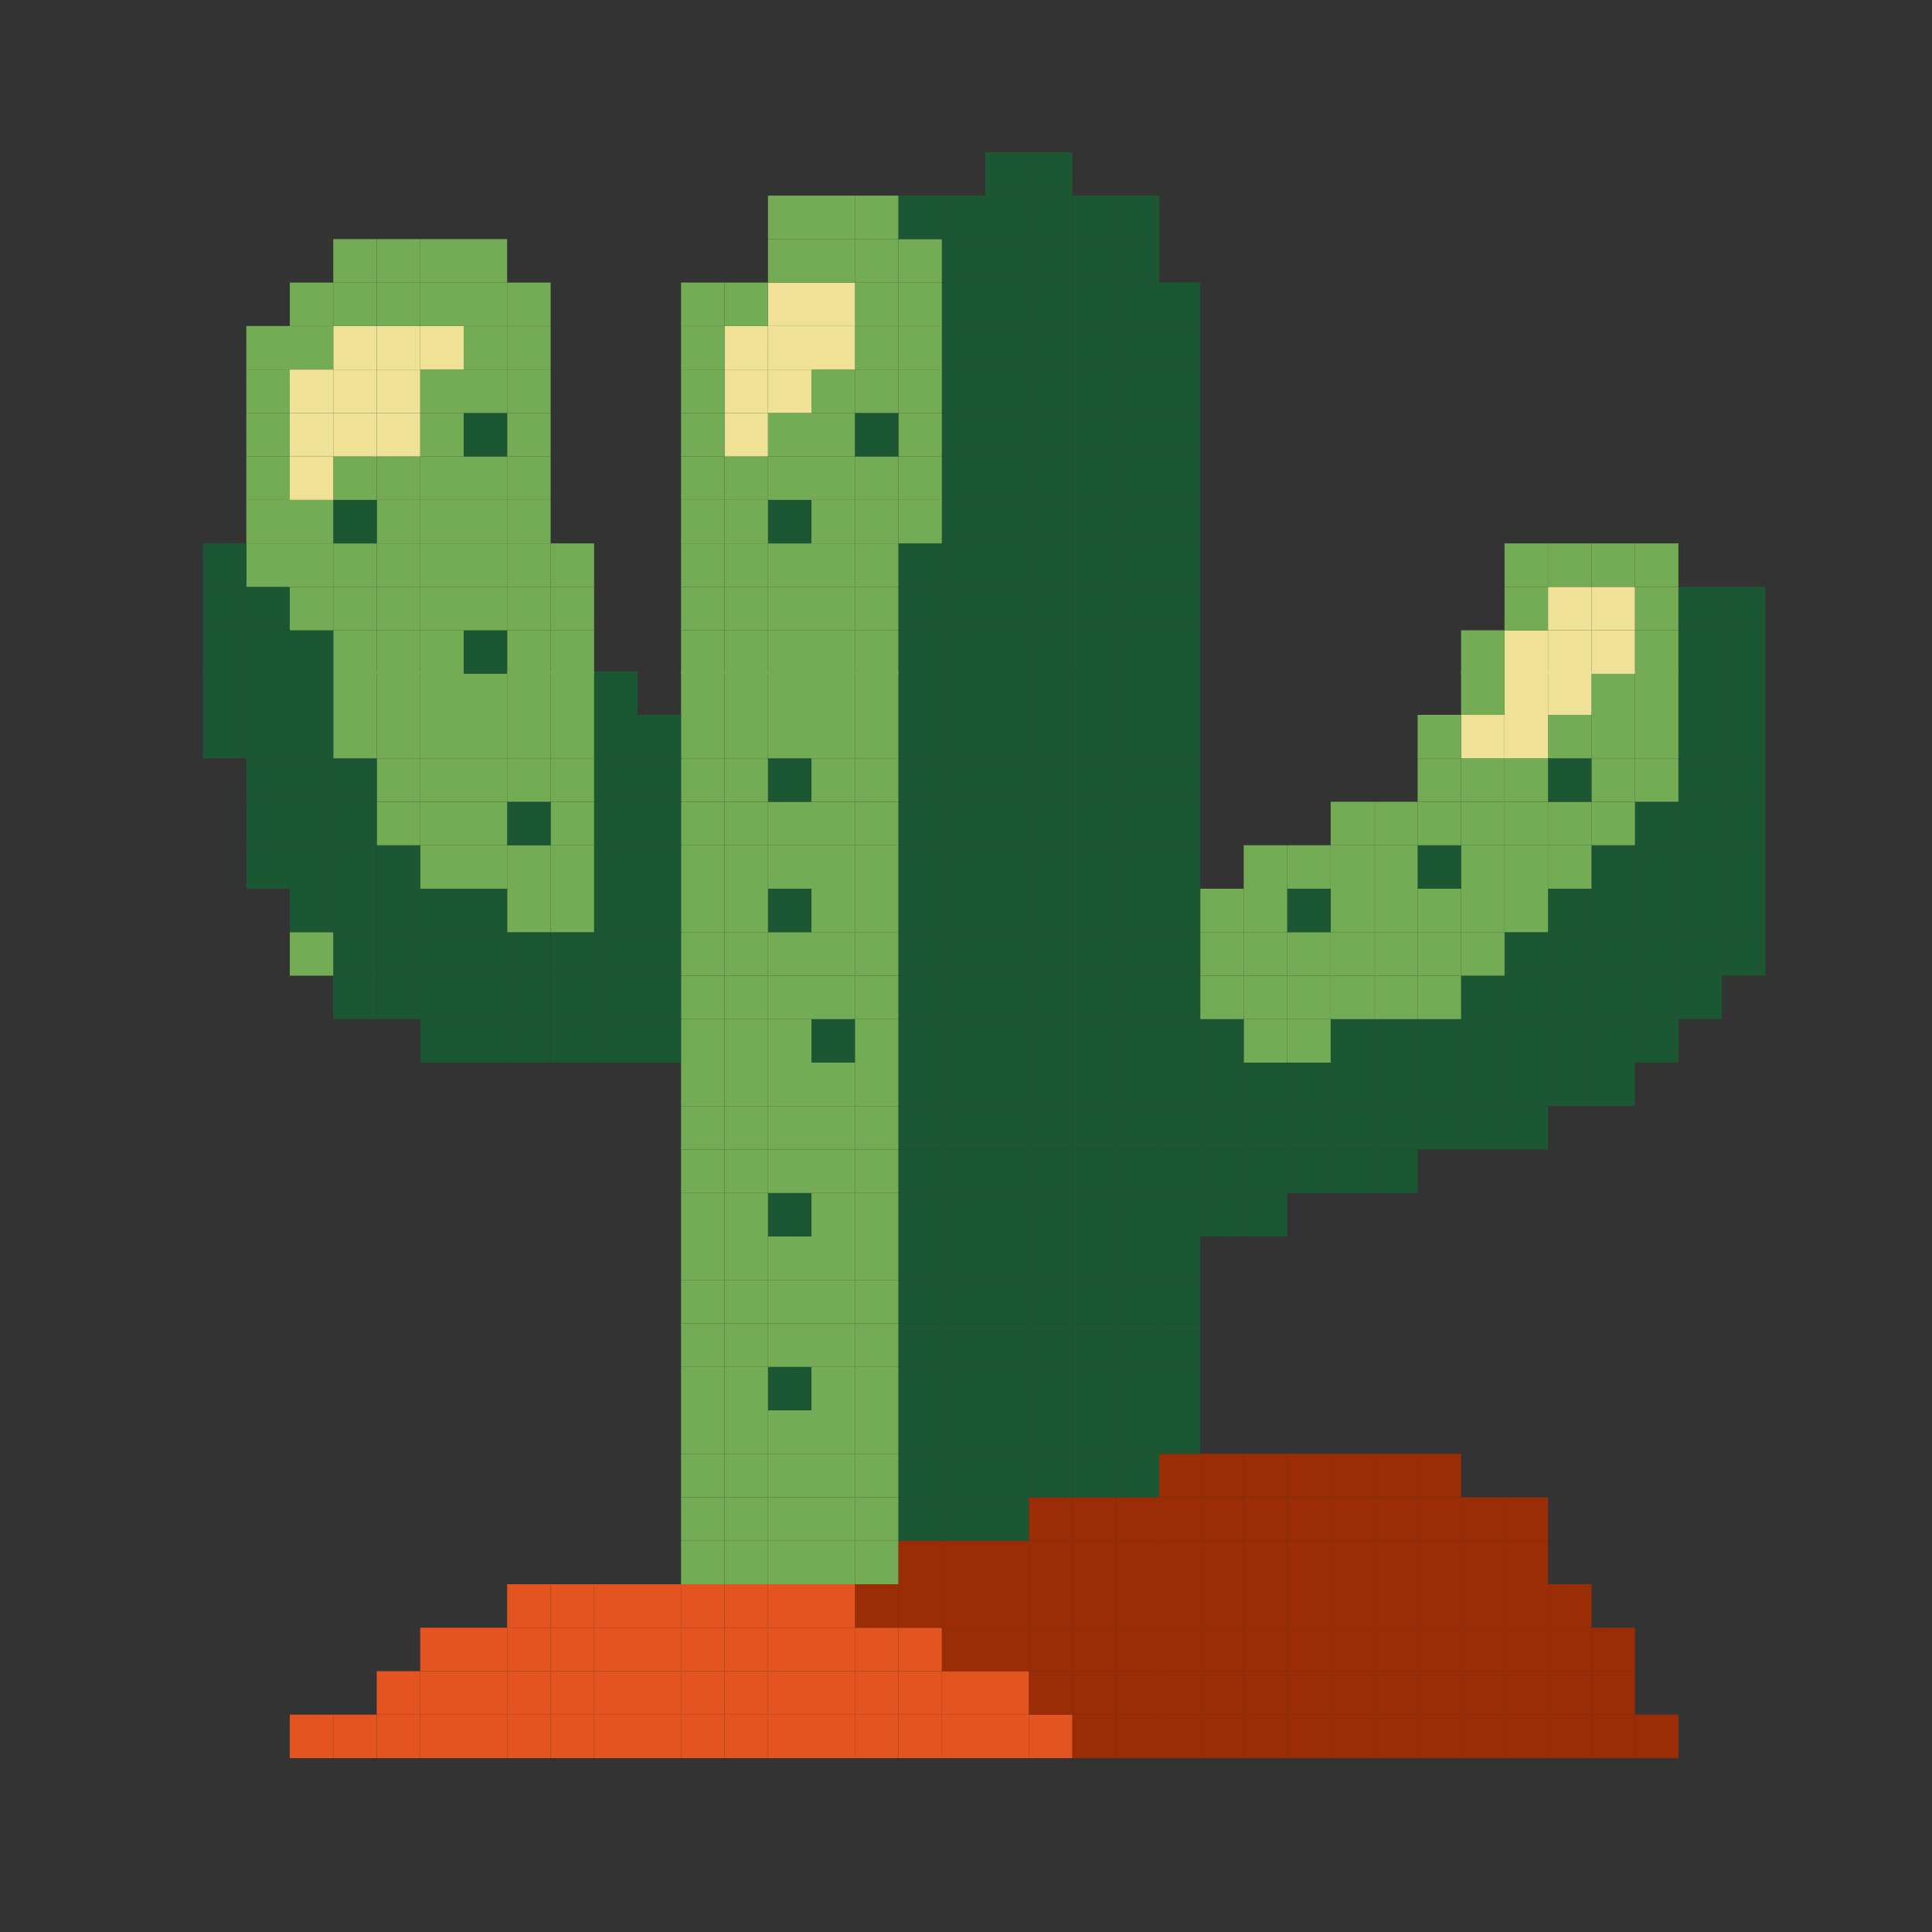 <?xml version="1.0" encoding="utf-8"?>
<!-- Generator: Adobe Illustrator 26.5.0, SVG Export Plug-In . SVG Version: 6.00 Build 0)  -->
<svg version="1.1" id="Layer_1" xmlns="http://www.w3.org/2000/svg" xmlns:xlink="http://www.w3.org/1999/xlink" x="0px" y="0px"
	 viewBox="0 0 80 80" style="enable-background:new 0 0 80 80;" xml:space="preserve">
<rect x="0" y="0" width="80" height="80" fill="#333333" stroke="none"/>
<style type="text/css">
	.st0{fill:#9A2C06;}
	.st1{fill:#E45421;}
	.st2{fill:#C6BCE0;}
	.st3{fill:#FFAA00;}
	.st4{fill:#927DCB;}
	.st5{fill:#FFFFFF;}
	.st6{fill:#1C5733;}
	.st7{fill:#74AC56;}
	.st8{fill:#EFE297;}
</style>
<g>
	<rect x="139.2" y="12.3" class="st0" width="1.8" height="1.8"/>
	<rect x="137.4" y="66.7" class="st0" width="1.8" height="1.8"/>
	<rect x="137.4" y="64.9" class="st0" width="1.8" height="1.8"/>
	<rect x="137.4" y="14.2" class="st0" width="1.8" height="1.8"/>
	<rect x="137.4" y="12.3" class="st0" width="1.8" height="1.8"/>
	<rect x="137.4" y="10.5" class="st1" width="1.8" height="1.8"/>
	<rect x="135.6" y="68.6" class="st0" width="1.8" height="1.8"/>
	<rect x="135.6" y="66.7" class="st0" width="1.8" height="1.8"/>
	<rect x="135.6" y="64.9" class="st0" width="1.8" height="1.8"/>
	<rect x="135.6" y="63.1" class="st1" width="1.8" height="1.8"/>
	<rect x="135.6" y="61.3" class="st1" width="1.8" height="1.8"/>
	<rect x="135.6" y="41.4" class="st0" width="1.8" height="1.8"/>
	<rect x="135.6" y="39.6" class="st0" width="1.8" height="1.8"/>
	<rect x="135.6" y="19.6" class="st1" width="1.8" height="1.8"/>
	<rect x="135.6" y="17.8" class="st1" width="1.8" height="1.8"/>
	<rect x="135.6" y="16" class="st0" width="1.8" height="1.8"/>
	<rect x="135.6" y="14.2" class="st0" width="1.8" height="1.8"/>
	<rect x="135.6" y="12.3" class="st0" width="1.8" height="1.8"/>
	<rect x="135.6" y="10.5" class="st1" width="1.8" height="1.8"/>
	<rect x="133.8" y="70.4" class="st0" width="1.8" height="1.8"/>
	<rect x="133.8" y="68.6" class="st0" width="1.8" height="1.8"/>
	<rect x="133.8" y="66.7" class="st0" width="1.8" height="1.8"/>
	<rect x="133.8" y="64.9" class="st0" width="1.8" height="1.8"/>
	<rect x="133.8" y="63.1" class="st1" width="1.8" height="1.8"/>
	<rect x="133.8" y="61.3" class="st1" width="1.8" height="1.8"/>
	<rect x="133.8" y="59.5" class="st1" width="1.8" height="1.8"/>
	<rect x="133.8" y="57.7" class="st1" width="1.8" height="1.8"/>
	<rect x="133.8" y="55.9" class="st1" width="1.8" height="1.8"/>
	<rect x="133.8" y="54.1" class="st1" width="1.8" height="1.8"/>
	<rect x="133.8" y="52.2" class="st1" width="1.8" height="1.8"/>
	<rect x="133.8" y="50.4" class="st1" width="1.8" height="1.8"/>
	<rect x="133.8" y="48.6" class="st1" width="1.8" height="1.8"/>
	<rect x="133.8" y="46.8" class="st1" width="1.8" height="1.8"/>
	<rect x="133.8" y="45" class="st1" width="1.8" height="1.8"/>
	<rect x="133.8" y="43.2" class="st1" width="1.8" height="1.8"/>
	<rect x="133.8" y="41.4" class="st0" width="1.8" height="1.8"/>
	<rect x="133.8" y="39.6" class="st0" width="1.8" height="1.8"/>
	<rect x="133.8" y="37.7" class="st1" width="1.8" height="1.8"/>
	<rect x="133.8" y="35.9" class="st1" width="1.8" height="1.8"/>
	<rect x="133.8" y="34.1" class="st1" width="1.8" height="1.8"/>
	<rect x="133.8" y="32.3" class="st1" width="1.8" height="1.8"/>
	<rect x="133.8" y="30.5" class="st1" width="1.8" height="1.8"/>
	<rect x="133.8" y="28.7" class="st1" width="1.8" height="1.8"/>
	<rect x="133.8" y="26.9" class="st1" width="1.8" height="1.8"/>
	<rect x="133.8" y="25" class="st1" width="1.8" height="1.8"/>
	<rect x="133.8" y="23.2" class="st1" width="1.8" height="1.8"/>
	<rect x="133.8" y="21.4" class="st1" width="1.8" height="1.8"/>
	<rect x="133.8" y="19.6" class="st1" width="1.8" height="1.8"/>
	<rect x="133.8" y="17.8" class="st1" width="1.8" height="1.8"/>
	<rect x="133.8" y="16" class="st0" width="1.8" height="1.8"/>
	<rect x="133.8" y="14.2" class="st0" width="1.8" height="1.8"/>
	<rect x="133.8" y="12.3" class="st1" width="1.8" height="1.8"/>
	<rect x="133.8" y="10.5" class="st1" width="1.8" height="1.8"/>
	<rect x="133.8" y="8.7" class="st1" width="1.8" height="1.8"/>
	<rect x="132" y="70.4" class="st0" width="1.8" height="1.8"/>
	<rect x="132" y="68.6" class="st1" width="1.8" height="1.8"/>
	<rect x="132" y="66.7" class="st0" width="1.8" height="1.8"/>
	<rect x="132" y="64.9" class="st0" width="1.8" height="1.8"/>
	<rect x="132" y="63.1" class="st1" width="1.8" height="1.8"/>
	<rect x="132" y="61.3" class="st1" width="1.8" height="1.8"/>
	<rect x="132" y="59.5" class="st1" width="1.8" height="1.8"/>
	<rect x="132" y="57.7" class="st1" width="1.8" height="1.8"/>
	<rect x="132" y="55.9" class="st1" width="1.8" height="1.8"/>
	<rect x="132" y="54.1" class="st1" width="1.8" height="1.8"/>
	<rect x="132" y="52.2" class="st1" width="1.8" height="1.8"/>
	<rect x="132" y="50.4" class="st1" width="1.8" height="1.8"/>
	<rect x="132" y="48.6" class="st1" width="1.8" height="1.8"/>
	<rect x="132" y="46.8" class="st1" width="1.8" height="1.8"/>
	<rect x="132" y="45" class="st1" width="1.8" height="1.8"/>
	<rect x="132" y="43.2" class="st1" width="1.8" height="1.8"/>
	<rect x="132" y="41.4" class="st0" width="1.8" height="1.8"/>
	<rect x="132" y="39.6" class="st0" width="1.8" height="1.8"/>
	<rect x="132" y="37.7" class="st1" width="1.8" height="1.8"/>
	<rect x="132" y="35.9" class="st1" width="1.8" height="1.8"/>
	<rect x="132" y="34.1" class="st1" width="1.8" height="1.8"/>
	<rect x="132" y="32.3" class="st1" width="1.8" height="1.8"/>
	<rect x="132" y="30.5" class="st1" width="1.8" height="1.8"/>
	<rect x="132" y="28.7" class="st1" width="1.8" height="1.8"/>
	<rect x="132" y="26.9" class="st1" width="1.8" height="1.8"/>
	<rect x="132" y="25" class="st1" width="1.8" height="1.8"/>
	<rect x="132" y="23.2" class="st1" width="1.8" height="1.8"/>
	<rect x="132" y="21.4" class="st1" width="1.8" height="1.8"/>
	<rect x="132" y="19.6" class="st1" width="1.8" height="1.8"/>
	<rect x="132" y="17.8" class="st1" width="1.8" height="1.8"/>
	<rect x="132" y="16" class="st0" width="1.8" height="1.8"/>
	<rect x="132" y="14.2" class="st0" width="1.8" height="1.8"/>
	<rect x="132" y="12.3" class="st1" width="1.8" height="1.8"/>
	<rect x="132" y="10.5" class="st1" width="1.8" height="1.8"/>
	<rect x="132" y="8.7" class="st1" width="1.8" height="1.8"/>
	<rect x="130.2" y="70.4" class="st0" width="1.8" height="1.8"/>
	<rect x="130.2" y="68.6" class="st1" width="1.8" height="1.8"/>
	<rect x="130.2" y="66.7" class="st0" width="1.8" height="1.8"/>
	<rect x="130.2" y="64.9" class="st0" width="1.8" height="1.8"/>
	<rect x="130.2" y="59.5" class="st2" width="1.8" height="1.8"/>
	<rect x="130.2" y="57.7" class="st2" width="1.8" height="1.8"/>
	<rect x="130.2" y="55.9" class="st2" width="1.8" height="1.8"/>
	<rect x="130.2" y="54.1" class="st2" width="1.8" height="1.8"/>
	<rect x="130.2" y="52.2" class="st2" width="1.8" height="1.8"/>
	<rect x="130.2" y="50.4" class="st2" width="1.8" height="1.8"/>
	<rect x="130.2" y="48.6" class="st2" width="1.8" height="1.8"/>
	<rect x="130.2" y="28.7" class="st2" width="1.8" height="1.8"/>
	<rect x="130.2" y="26.9" class="st2" width="1.8" height="1.8"/>
	<rect x="130.2" y="25" class="st2" width="1.8" height="1.8"/>
	<rect x="130.2" y="23.2" class="st2" width="1.8" height="1.8"/>
	<rect x="130.2" y="21.4" class="st2" width="1.8" height="1.8"/>
	<rect x="130.2" y="19.6" class="st2" width="1.8" height="1.8"/>
	<rect x="130.2" y="17.8" class="st0" width="1.8" height="1.8"/>
	<rect x="130.2" y="16" class="st0" width="1.8" height="1.8"/>
	<rect x="130.2" y="14.2" class="st1" width="1.8" height="1.8"/>
	<rect x="130.2" y="12.3" class="st1" width="1.8" height="1.8"/>
	<rect x="130.2" y="10.5" class="st1" width="1.8" height="1.8"/>
	<rect x="130.2" y="8.7" class="st1" width="1.8" height="1.8"/>
	<rect x="130.2" y="6.9" class="st1" width="1.8" height="1.8"/>
	<rect x="128.4" y="72.2" class="st0" width="1.8" height="1.8"/>
	<rect x="128.4" y="70.4" class="st1" width="1.8" height="1.8"/>
	<rect x="128.4" y="68.6" class="st1" width="1.8" height="1.8"/>
	<rect x="128.4" y="66.7" class="st0" width="1.8" height="1.8"/>
	<rect x="128.4" y="64.9" class="st0" width="1.8" height="1.8"/>
	<rect x="128.4" y="61.3" class="st2" width="1.8" height="1.8"/>
	<rect x="128.4" y="59.5" class="st2" width="1.8" height="1.8"/>
	<rect x="128.4" y="57.7" class="st3" width="1.8" height="1.8"/>
	<rect x="128.4" y="55.9" class="st4" width="1.8" height="1.8"/>
	<rect x="128.4" y="54.1" class="st4" width="1.8" height="1.8"/>
	<rect x="128.4" y="52.2" class="st4" width="1.8" height="1.8"/>
	<rect x="128.4" y="50.4" class="st4" width="1.8" height="1.8"/>
	<rect x="128.4" y="48.6" class="st2" width="1.8" height="1.8"/>
	<rect x="128.4" y="46.8" class="st2" width="1.8" height="1.8"/>
	<rect x="128.4" y="32.3" class="st2" width="1.8" height="1.8"/>
	<rect x="128.4" y="30.5" class="st2" width="1.8" height="1.8"/>
	<rect x="128.4" y="28.7" class="st2" width="1.8" height="1.8"/>
	<rect x="128.4" y="26.9" class="st4" width="1.8" height="1.8"/>
	<rect x="128.4" y="25" class="st4" width="1.8" height="1.8"/>
	<rect x="128.4" y="23.2" class="st4" width="1.8" height="1.8"/>
	<rect x="128.4" y="21.4" class="st4" width="1.8" height="1.8"/>
	<rect x="128.4" y="19.6" class="st4" width="1.8" height="1.8"/>
	<rect x="128.4" y="17.8" class="st0" width="1.8" height="1.8"/>
	<rect x="128.4" y="16" class="st0" width="1.8" height="1.8"/>
	<rect x="128.4" y="14.2" class="st1" width="1.8" height="1.8"/>
	<rect x="128.4" y="12.3" class="st1" width="1.8" height="1.8"/>
	<rect x="128.4" y="10.5" class="st1" width="1.8" height="1.8"/>
	<rect x="128.4" y="8.7" class="st1" width="1.8" height="1.8"/>
	<rect x="128.4" y="6.9" class="st1" width="1.8" height="1.8"/>
	<rect x="126.5" y="72.2" class="st0" width="1.8" height="1.8"/>
	<rect x="126.5" y="70.4" class="st1" width="1.8" height="1.8"/>
	<rect x="126.5" y="68.6" class="st1" width="1.8" height="1.8"/>
	<rect x="126.5" y="66.7" class="st0" width="1.8" height="1.8"/>
	<rect x="126.5" y="64.9" class="st0" width="1.8" height="1.8"/>
	<rect x="126.5" y="63.1" class="st2" width="1.8" height="1.8"/>
	<rect x="126.5" y="61.3" class="st2" width="1.8" height="1.8"/>
	<rect x="126.5" y="59.5" class="st3" width="1.8" height="1.8"/>
	<rect x="126.5" y="57.7" class="st3" width="1.8" height="1.8"/>
	<rect x="126.5" y="55.9" class="st3" width="1.8" height="1.8"/>
	<rect x="126.5" y="54.1" class="st4" width="1.8" height="1.8"/>
	<rect x="126.5" y="52.2" class="st4" width="1.8" height="1.8"/>
	<rect x="126.5" y="50.4" class="st4" width="1.8" height="1.8"/>
	<rect x="126.5" y="48.6" class="st4" width="1.8" height="1.8"/>
	<rect x="126.5" y="46.8" class="st2" width="1.8" height="1.8"/>
	<rect x="126.5" y="45" class="st2" width="1.8" height="1.8"/>
	<rect x="126.5" y="43.2" class="st2" width="1.8" height="1.8"/>
	<rect x="126.5" y="34.1" class="st2" width="1.8" height="1.8"/>
	<rect x="126.5" y="32.3" class="st2" width="1.8" height="1.8"/>
	<rect x="126.5" y="30.5" class="st4" width="1.8" height="1.8"/>
	<rect x="126.5" y="28.7" class="st4" width="1.8" height="1.8"/>
	<rect x="126.5" y="26.9" class="st4" width="1.8" height="1.8"/>
	<rect x="126.5" y="25" class="st4" width="1.8" height="1.8"/>
	<rect x="126.5" y="23.2" class="st4" width="1.8" height="1.8"/>
	<rect x="126.5" y="21.4" class="st4" width="1.8" height="1.8"/>
	<rect x="126.5" y="19.6" class="st4" width="1.8" height="1.8"/>
	<rect x="126.5" y="17.8" class="st0" width="1.8" height="1.8"/>
	<rect x="126.5" y="16" class="st0" width="1.8" height="1.8"/>
	<rect x="126.5" y="14.2" class="st1" width="1.8" height="1.8"/>
	<rect x="126.5" y="12.3" class="st1" width="1.8" height="1.8"/>
	<rect x="126.5" y="10.5" class="st1" width="1.8" height="1.8"/>
	<rect x="126.5" y="8.7" class="st1" width="1.8" height="1.8"/>
	<rect x="126.5" y="6.9" class="st1" width="1.8" height="1.8"/>
	<rect x="124.7" y="72.2" class="st0" width="1.8" height="1.8"/>
	<rect x="124.7" y="70.4" class="st1" width="1.8" height="1.8"/>
	<rect x="124.7" y="68.6" class="st1" width="1.8" height="1.8"/>
	<rect x="124.7" y="66.7" class="st0" width="1.8" height="1.8"/>
	<rect x="124.7" y="64.9" class="st0" width="1.8" height="1.8"/>
	<rect x="124.7" y="63.1" class="st2" width="1.8" height="1.8"/>
	<rect x="124.7" y="61.3" class="st3" width="1.8" height="1.8"/>
	<rect x="124.7" y="59.5" class="st3" width="1.8" height="1.8"/>
	<rect x="124.7" y="57.7" class="st3" width="1.8" height="1.8"/>
	<rect x="124.7" y="55.9" class="st3" width="1.8" height="1.8"/>
	<rect x="124.7" y="54.1" class="st3" width="1.8" height="1.8"/>
	<rect x="124.7" y="52.2" class="st4" width="1.8" height="1.8"/>
	<rect x="124.7" y="50.4" class="st4" width="1.8" height="1.8"/>
	<rect x="124.7" y="48.6" class="st4" width="1.8" height="1.8"/>
	<rect x="124.7" y="46.8" class="st4" width="1.8" height="1.8"/>
	<rect x="124.7" y="45" class="st4" width="1.8" height="1.8"/>
	<rect x="124.7" y="43.2" class="st2" width="1.8" height="1.8"/>
	<rect x="124.7" y="35.9" class="st2" width="1.8" height="1.8"/>
	<rect x="124.7" y="34.1" class="st2" width="1.8" height="1.8"/>
	<rect x="124.7" y="32.3" class="st2" width="1.8" height="1.8"/>
	<rect x="124.7" y="30.5" class="st4" width="1.8" height="1.8"/>
	<rect x="124.7" y="28.7" class="st4" width="1.8" height="1.8"/>
	<rect x="124.7" y="26.9" class="st4" width="1.8" height="1.8"/>
	<rect x="124.7" y="25" class="st4" width="1.8" height="1.8"/>
	<rect x="124.7" y="23.2" class="st4" width="1.8" height="1.8"/>
	<rect x="124.7" y="21.4" class="st4" width="1.8" height="1.8"/>
	<rect x="124.7" y="19.6" class="st4" width="1.8" height="1.8"/>
	<rect x="124.7" y="17.8" class="st0" width="1.8" height="1.8"/>
	<rect x="124.7" y="16" class="st0" width="1.8" height="1.8"/>
	<rect x="124.7" y="14.2" class="st1" width="1.8" height="1.8"/>
	<rect x="124.7" y="12.3" class="st1" width="1.8" height="1.8"/>
	<rect x="124.7" y="10.5" class="st1" width="1.8" height="1.8"/>
	<rect x="124.7" y="8.7" class="st1" width="1.8" height="1.8"/>
	<rect x="124.7" y="6.9" class="st1" width="1.8" height="1.8"/>
	<rect x="122.9" y="72.2" class="st0" width="1.8" height="1.8"/>
	<rect x="122.9" y="70.4" class="st1" width="1.8" height="1.8"/>
	<rect x="122.9" y="68.6" class="st1" width="1.8" height="1.8"/>
	<rect x="122.9" y="66.7" class="st0" width="1.8" height="1.8"/>
	<rect x="122.9" y="64.9" class="st0" width="1.8" height="1.8"/>
	<rect x="122.9" y="63.1" class="st2" width="1.8" height="1.8"/>
	<rect x="122.9" y="61.3" class="st3" width="1.8" height="1.8"/>
	<rect x="122.9" y="59.5" class="st3" width="1.8" height="1.8"/>
	<rect x="122.9" y="57.7" class="st3" width="1.8" height="1.8"/>
	<rect x="122.9" y="55.9" class="st3" width="1.8" height="1.8"/>
	<rect x="122.9" y="54.1" class="st3" width="1.8" height="1.8"/>
	<rect x="122.9" y="52.2" class="st3" width="1.8" height="1.8"/>
	<rect x="122.9" y="50.4" class="st4" width="1.8" height="1.8"/>
	<rect x="122.9" y="48.6" class="st4" width="1.8" height="1.8"/>
	<rect x="122.9" y="46.8" class="st4" width="1.8" height="1.8"/>
	<rect x="122.9" y="45" class="st4" width="1.8" height="1.8"/>
	<rect x="122.9" y="43.2" class="st2" width="1.8" height="1.8"/>
	<rect x="122.9" y="41.4" class="st2" width="1.8" height="1.8"/>
	<rect x="122.9" y="37.7" class="st2" width="1.8" height="1.8"/>
	<rect x="122.9" y="35.9" class="st2" width="1.8" height="1.8"/>
	<rect x="122.9" y="34.1" class="st2" width="1.8" height="1.8"/>
	<rect x="122.9" y="32.3" class="st2" width="1.8" height="1.8"/>
	<rect x="122.9" y="30.5" class="st4" width="1.8" height="1.8"/>
	<rect x="122.9" y="28.7" class="st4" width="1.8" height="1.8"/>
	<rect x="122.9" y="26.9" class="st4" width="1.8" height="1.8"/>
	<rect x="122.9" y="25" class="st4" width="1.8" height="1.8"/>
	<rect x="122.9" y="23.2" class="st4" width="1.8" height="1.8"/>
	<rect x="122.9" y="21.4" class="st4" width="1.8" height="1.8"/>
	<rect x="122.9" y="19.6" class="st4" width="1.8" height="1.8"/>
	<rect x="122.9" y="17.8" class="st0" width="1.8" height="1.8"/>
	<rect x="122.9" y="16" class="st0" width="1.8" height="1.8"/>
	<rect x="122.9" y="14.2" class="st1" width="1.8" height="1.8"/>
	<rect x="122.9" y="12.3" class="st1" width="1.8" height="1.8"/>
	<rect x="122.9" y="10.5" class="st1" width="1.8" height="1.8"/>
	<rect x="122.9" y="8.7" class="st1" width="1.8" height="1.8"/>
	<rect x="122.9" y="6.9" class="st1" width="1.8" height="1.8"/>
	<rect x="121.1" y="72.2" class="st0" width="1.8" height="1.8"/>
	<rect x="121.1" y="70.4" class="st1" width="1.8" height="1.8"/>
	<rect x="121.1" y="68.6" class="st1" width="1.8" height="1.8"/>
	<rect x="121.1" y="66.7" class="st0" width="1.8" height="1.8"/>
	<rect x="121.1" y="64.9" class="st2" width="1.8" height="1.8"/>
	<rect x="121.1" y="63.1" class="st2" width="1.8" height="1.8"/>
	<rect x="121.1" y="61.3" class="st3" width="1.8" height="1.8"/>
	<rect x="121.1" y="59.5" class="st3" width="1.8" height="1.8"/>
	<rect x="121.1" y="57.7" class="st3" width="1.8" height="1.8"/>
	<rect x="121.1" y="55.9" class="st3" width="1.8" height="1.8"/>
	<rect x="121.1" y="54.1" class="st3" width="1.8" height="1.8"/>
	<rect x="121.1" y="52.2" class="st3" width="1.8" height="1.8"/>
	<rect x="121.1" y="50.4" class="st4" width="1.8" height="1.8"/>
	<rect x="121.1" y="48.6" class="st4" width="1.8" height="1.8"/>
	<rect x="121.1" y="46.8" class="st4" width="1.8" height="1.8"/>
	<rect x="121.1" y="45" class="st4" width="1.8" height="1.8"/>
	<rect x="121.1" y="43.2" class="st4" width="1.8" height="1.8"/>
	<rect x="121.1" y="41.4" class="st2" width="1.8" height="1.8"/>
	<rect x="121.1" y="39.6" class="st2" width="1.8" height="1.8"/>
	<rect x="121.1" y="37.7" class="st2" width="1.8" height="1.8"/>
	<rect x="121.1" y="35.9" class="st2" width="1.8" height="1.8"/>
	<rect x="121.1" y="34.1" class="st2" width="1.8" height="1.8"/>
	<rect x="121.1" y="32.3" class="st2" width="1.8" height="1.8"/>
	<rect x="121.1" y="30.5" class="st4" width="1.8" height="1.8"/>
	<rect x="121.1" y="28.7" class="st4" width="1.8" height="1.8"/>
	<rect x="121.1" y="26.9" class="st4" width="1.8" height="1.8"/>
	<rect x="121.1" y="25" class="st4" width="1.8" height="1.8"/>
	<rect x="121.1" y="23.2" class="st4" width="1.8" height="1.8"/>
	<rect x="121.1" y="21.4" class="st4" width="1.8" height="1.8"/>
	<rect x="121.1" y="19.6" class="st4" width="1.8" height="1.8"/>
	<rect x="121.1" y="17.8" class="st0" width="1.8" height="1.8"/>
	<rect x="121.1" y="16" class="st0" width="1.8" height="1.8"/>
	<rect x="121.1" y="14.2" class="st1" width="1.8" height="1.8"/>
	<rect x="121.1" y="12.3" class="st1" width="1.8" height="1.8"/>
	<rect x="121.1" y="10.5" class="st1" width="1.8" height="1.8"/>
	<rect x="121.1" y="8.7" class="st1" width="1.8" height="1.8"/>
	<rect x="121.1" y="6.9" class="st1" width="1.8" height="1.8"/>
	<rect x="119.3" y="72.2" class="st0" width="1.8" height="1.8"/>
	<rect x="119.3" y="70.4" class="st1" width="1.8" height="1.8"/>
	<rect x="119.3" y="68.6" class="st1" width="1.8" height="1.8"/>
	<rect x="119.3" y="66.7" class="st0" width="1.8" height="1.8"/>
	<rect x="119.3" y="64.9" class="st2" width="1.8" height="1.8"/>
	<rect x="119.3" y="63.1" class="st3" width="1.8" height="1.8"/>
	<rect x="119.3" y="61.3" class="st3" width="1.8" height="1.8"/>
	<rect x="119.3" y="59.5" class="st3" width="1.8" height="1.8"/>
	<rect x="119.3" y="57.7" class="st3" width="1.8" height="1.8"/>
	<rect x="119.3" y="55.9" class="st3" width="1.8" height="1.8"/>
	<rect x="119.3" y="54.1" class="st3" width="1.8" height="1.8"/>
	<rect x="119.3" y="52.2" class="st3" width="1.8" height="1.8"/>
	<rect x="119.3" y="50.4" class="st3" width="1.8" height="1.8"/>
	<rect x="119.3" y="48.6" class="st4" width="1.8" height="1.8"/>
	<rect x="119.3" y="46.8" class="st4" width="1.8" height="1.8"/>
	<rect x="119.3" y="45" class="st4" width="1.8" height="1.8"/>
	<rect x="119.3" y="43.2" class="st3" width="1.8" height="1.8"/>
	<rect x="119.3" y="41.4" class="st4" width="1.8" height="1.8"/>
	<rect x="119.3" y="39.6" class="st2" width="1.8" height="1.8"/>
	<rect x="119.3" y="37.7" class="st2" width="1.8" height="1.8"/>
	<rect x="119.3" y="35.9" class="st2" width="1.8" height="1.8"/>
	<rect x="119.3" y="34.1" class="st2" width="1.8" height="1.8"/>
	<rect x="119.3" y="32.3" class="st2" width="1.8" height="1.8"/>
	<rect x="119.3" y="30.5" class="st4" width="1.8" height="1.8"/>
	<rect x="119.3" y="28.7" class="st4" width="1.8" height="1.8"/>
	<rect x="119.3" y="26.9" class="st4" width="1.8" height="1.8"/>
	<rect x="119.3" y="25" class="st4" width="1.8" height="1.8"/>
	<rect x="119.3" y="23.2" class="st4" width="1.8" height="1.8"/>
	<rect x="119.3" y="21.4" class="st4" width="1.8" height="1.8"/>
	<rect x="119.3" y="19.6" class="st4" width="1.8" height="1.8"/>
	<rect x="119.3" y="17.8" class="st0" width="1.8" height="1.8"/>
	<rect x="119.3" y="16" class="st0" width="1.8" height="1.8"/>
	<rect x="119.3" y="14.2" class="st1" width="1.8" height="1.8"/>
	<rect x="119.3" y="12.3" class="st1" width="1.8" height="1.8"/>
	<rect x="119.3" y="10.5" class="st1" width="1.8" height="1.8"/>
	<rect x="119.3" y="8.7" class="st1" width="1.8" height="1.8"/>
	<rect x="119.3" y="6.9" class="st1" width="1.8" height="1.8"/>
	<rect x="117.5" y="72.2" class="st0" width="1.8" height="1.8"/>
	<rect x="117.5" y="70.4" class="st1" width="1.8" height="1.8"/>
	<rect x="117.5" y="68.6" class="st1" width="1.8" height="1.8"/>
	<rect x="117.5" y="66.7" class="st0" width="1.8" height="1.8"/>
	<rect x="117.5" y="64.9" class="st2" width="1.8" height="1.8"/>
	<rect x="117.5" y="63.1" class="st3" width="1.8" height="1.8"/>
	<rect x="117.5" y="61.3" class="st3" width="1.8" height="1.8"/>
	<rect x="117.5" y="59.5" class="st3" width="1.8" height="1.8"/>
	<rect x="117.5" y="57.7" class="st3" width="1.8" height="1.8"/>
	<rect x="117.5" y="55.9" class="st3" width="1.8" height="1.8"/>
	<rect x="117.5" y="54.1" class="st3" width="1.8" height="1.8"/>
	<rect x="117.5" y="52.2" class="st3" width="1.8" height="1.8"/>
	<rect x="117.5" y="50.4" class="st3" width="1.8" height="1.8"/>
	<rect x="117.5" y="48.6" class="st4" width="1.8" height="1.8"/>
	<rect x="117.5" y="46.8" class="st3" width="1.8" height="1.8"/>
	<rect x="117.5" y="45" class="st4" width="1.8" height="1.8"/>
	<rect x="117.5" y="43.2" class="st4" width="1.8" height="1.8"/>
	<rect x="117.5" y="41.4" class="st4" width="1.8" height="1.8"/>
	<rect x="117.5" y="39.6" class="st2" width="1.8" height="1.8"/>
	<rect x="117.5" y="37.7" class="st2" width="1.8" height="1.8"/>
	<rect x="117.5" y="35.9" class="st2" width="1.8" height="1.8"/>
	<rect x="117.5" y="34.1" class="st2" width="1.8" height="1.8"/>
	<rect x="117.5" y="32.3" class="st2" width="1.8" height="1.8"/>
	<rect x="117.5" y="30.5" class="st4" width="1.8" height="1.8"/>
	<rect x="117.5" y="28.7" class="st4" width="1.8" height="1.8"/>
	<rect x="117.5" y="26.9" class="st4" width="1.8" height="1.8"/>
	<rect x="117.5" y="25" class="st4" width="1.8" height="1.8"/>
	<rect x="117.5" y="23.2" class="st4" width="1.8" height="1.8"/>
	<rect x="117.5" y="21.4" class="st4" width="1.8" height="1.8"/>
	<rect x="117.5" y="19.6" class="st4" width="1.8" height="1.8"/>
	<rect x="117.5" y="17.8" class="st0" width="1.8" height="1.8"/>
	<rect x="117.5" y="16" class="st0" width="1.8" height="1.8"/>
	<rect x="117.5" y="14.2" class="st1" width="1.8" height="1.8"/>
	<rect x="117.5" y="12.3" class="st1" width="1.8" height="1.8"/>
	<rect x="117.5" y="10.5" class="st1" width="1.8" height="1.8"/>
	<rect x="117.5" y="8.7" class="st1" width="1.8" height="1.8"/>
	<rect x="117.5" y="6.9" class="st1" width="1.8" height="1.8"/>
	<rect x="115.7" y="72.2" class="st0" width="1.8" height="1.8"/>
	<rect x="115.7" y="70.4" class="st1" width="1.8" height="1.8"/>
	<rect x="115.7" y="68.6" class="st1" width="1.8" height="1.8"/>
	<rect x="115.7" y="66.7" class="st0" width="1.8" height="1.8"/>
	<rect x="115.7" y="64.9" class="st2" width="1.8" height="1.8"/>
	<rect x="115.7" y="63.1" class="st3" width="1.8" height="1.8"/>
	<rect x="115.7" y="61.3" class="st3" width="1.8" height="1.8"/>
	<rect x="115.7" y="59.5" class="st3" width="1.8" height="1.8"/>
	<rect x="115.7" y="57.7" class="st3" width="1.8" height="1.8"/>
	<rect x="115.7" y="55.9" class="st3" width="1.8" height="1.8"/>
	<rect x="115.7" y="54.1" class="st3" width="1.8" height="1.8"/>
	<rect x="115.7" y="52.2" class="st3" width="1.8" height="1.8"/>
	<rect x="115.7" y="50.4" class="st3" width="1.8" height="1.8"/>
	<rect x="115.7" y="48.6" class="st4" width="1.8" height="1.8"/>
	<rect x="115.7" y="46.8" class="st4" width="1.8" height="1.8"/>
	<rect x="115.7" y="45" class="st4" width="1.8" height="1.8"/>
	<rect x="115.7" y="43.2" class="st4" width="1.8" height="1.8"/>
	<rect x="115.7" y="41.4" class="st3" width="1.8" height="1.8"/>
	<rect x="115.7" y="39.6" class="st2" width="1.8" height="1.8"/>
	<rect x="115.7" y="37.7" class="st2" width="1.8" height="1.8"/>
	<rect x="115.7" y="35.9" class="st2" width="1.8" height="1.8"/>
	<rect x="115.7" y="34.1" class="st2" width="1.8" height="1.8"/>
	<rect x="115.7" y="32.3" class="st2" width="1.8" height="1.8"/>
	<rect x="115.7" y="30.5" class="st4" width="1.8" height="1.8"/>
	<rect x="115.7" y="28.7" class="st4" width="1.8" height="1.8"/>
	<rect x="115.7" y="26.9" class="st4" width="1.8" height="1.8"/>
	<rect x="115.7" y="25" class="st4" width="1.8" height="1.8"/>
	<rect x="115.7" y="23.2" class="st4" width="1.8" height="1.8"/>
	<rect x="115.7" y="21.4" class="st4" width="1.8" height="1.8"/>
	<rect x="115.7" y="19.6" class="st4" width="1.8" height="1.8"/>
	<rect x="115.7" y="17.8" class="st0" width="1.8" height="1.8"/>
	<rect x="115.7" y="16" class="st0" width="1.8" height="1.8"/>
	<rect x="115.7" y="14.2" class="st1" width="1.8" height="1.8"/>
	<rect x="115.7" y="12.3" class="st1" width="1.8" height="1.8"/>
	<rect x="115.7" y="10.5" class="st1" width="1.8" height="1.8"/>
	<rect x="115.7" y="8.7" class="st1" width="1.8" height="1.8"/>
	<rect x="115.7" y="6.9" class="st1" width="1.8" height="1.8"/>
	<rect x="113.8" y="72.2" class="st0" width="1.8" height="1.8"/>
	<rect x="113.8" y="70.4" class="st1" width="1.8" height="1.8"/>
	<rect x="113.8" y="68.6" class="st1" width="1.8" height="1.8"/>
	<rect x="113.8" y="66.7" class="st0" width="1.8" height="1.8"/>
	<rect x="113.8" y="64.9" class="st2" width="1.8" height="1.8"/>
	<rect x="113.8" y="63.1" class="st3" width="1.8" height="1.8"/>
	<rect x="113.8" y="61.3" class="st3" width="1.8" height="1.8"/>
	<rect x="113.8" y="59.5" class="st3" width="1.8" height="1.8"/>
	<rect x="113.8" y="57.7" class="st3" width="1.8" height="1.8"/>
	<rect x="113.8" y="55.9" class="st3" width="1.8" height="1.8"/>
	<rect x="113.8" y="54.1" class="st3" width="1.8" height="1.8"/>
	<rect x="113.8" y="52.2" class="st3" width="1.8" height="1.8"/>
	<rect x="113.8" y="50.4" class="st4" width="1.8" height="1.8"/>
	<rect x="113.8" y="48.6" class="st4" width="1.8" height="1.8"/>
	<rect x="113.8" y="46.8" class="st4" width="1.8" height="1.8"/>
	<rect x="113.8" y="45" class="st4" width="1.8" height="1.8"/>
	<rect x="113.8" y="43.2" class="st4" width="1.8" height="1.8"/>
	<rect x="113.8" y="41.4" class="st4" width="1.8" height="1.8"/>
	<rect x="113.8" y="39.6" class="st2" width="1.8" height="1.8"/>
	<rect x="113.8" y="37.7" class="st2" width="1.8" height="1.8"/>
	<rect x="113.8" y="35.9" class="st2" width="1.8" height="1.8"/>
	<rect x="113.8" y="34.1" class="st2" width="1.8" height="1.8"/>
	<rect x="113.8" y="32.3" class="st2" width="1.8" height="1.8"/>
	<rect x="113.8" y="30.5" class="st4" width="1.8" height="1.8"/>
	<rect x="113.8" y="28.7" class="st5" width="1.8" height="1.8"/>
	<rect x="113.8" y="26.9" class="st5" width="1.8" height="1.8"/>
	<rect x="113.8" y="25" class="st5" width="1.8" height="1.8"/>
	<rect x="113.8" y="23.2" class="st4" width="1.8" height="1.8"/>
	<rect x="113.8" y="21.4" class="st4" width="1.8" height="1.8"/>
	<rect x="113.8" y="19.6" class="st4" width="1.8" height="1.8"/>
	<rect x="113.8" y="17.8" class="st0" width="1.8" height="1.8"/>
	<rect x="113.8" y="16" class="st0" width="1.8" height="1.8"/>
	<rect x="113.8" y="14.2" class="st1" width="1.8" height="1.8"/>
	<rect x="113.8" y="12.3" class="st1" width="1.8" height="1.8"/>
	<rect x="113.8" y="10.5" class="st1" width="1.8" height="1.8"/>
	<rect x="113.8" y="8.7" class="st1" width="1.8" height="1.8"/>
	<rect x="113.8" y="6.9" class="st1" width="1.8" height="1.8"/>
	<rect x="112" y="72.2" class="st0" width="1.8" height="1.8"/>
	<rect x="112" y="70.4" class="st1" width="1.8" height="1.8"/>
	<rect x="112" y="68.6" class="st1" width="1.8" height="1.8"/>
	<rect x="112" y="66.7" class="st0" width="1.8" height="1.8"/>
	<rect x="112" y="64.9" class="st2" width="1.8" height="1.8"/>
	<rect x="112" y="63.1" class="st2" width="1.8" height="1.8"/>
	<rect x="112" y="61.3" class="st3" width="1.8" height="1.8"/>
	<rect x="112" y="59.5" class="st3" width="1.8" height="1.8"/>
	<rect x="112" y="57.7" class="st3" width="1.8" height="1.8"/>
	<rect x="112" y="55.9" class="st3" width="1.8" height="1.8"/>
	<rect x="112" y="54.1" class="st3" width="1.8" height="1.8"/>
	<rect x="112" y="52.2" class="st3" width="1.8" height="1.8"/>
	<rect x="112" y="50.4" class="st4" width="1.8" height="1.8"/>
	<rect x="112" y="48.6" class="st4" width="1.8" height="1.8"/>
	<rect x="112" y="46.8" class="st5" width="1.8" height="1.8"/>
	<rect x="112" y="45" class="st4" width="1.8" height="1.8"/>
	<rect x="112" y="43.2" class="st4" width="1.8" height="1.8"/>
	<rect x="112" y="41.4" class="st4" width="1.8" height="1.8"/>
	<rect x="112" y="39.6" class="st2" width="1.8" height="1.8"/>
	<rect x="112" y="37.7" class="st2" width="1.8" height="1.8"/>
	<rect x="112" y="35.9" class="st2" width="1.8" height="1.8"/>
	<rect x="112" y="34.1" class="st2" width="1.8" height="1.8"/>
	<rect x="112" y="32.3" class="st2" width="1.8" height="1.8"/>
	<rect x="112" y="30.5" class="st4" width="1.8" height="1.8"/>
	<rect x="112" y="28.7" class="st5" width="1.8" height="1.8"/>
	<rect x="112" y="26.9" class="st5" width="1.8" height="1.8"/>
	<rect x="112" y="25" class="st5" width="1.8" height="1.8"/>
	<rect x="112" y="23.2" class="st5" width="1.8" height="1.8"/>
	<rect x="112" y="21.4" class="st5" width="1.8" height="1.8"/>
	<rect x="112" y="19.6" class="st4" width="1.8" height="1.8"/>
	<rect x="112" y="17.8" class="st0" width="1.8" height="1.8"/>
	<rect x="112" y="16" class="st0" width="1.8" height="1.8"/>
	<rect x="112" y="14.2" class="st1" width="1.8" height="1.8"/>
	<rect x="112" y="12.3" class="st1" width="1.8" height="1.8"/>
	<rect x="112" y="10.5" class="st1" width="1.8" height="1.8"/>
	<rect x="112" y="8.7" class="st1" width="1.8" height="1.8"/>
	<rect x="112" y="6.9" class="st1" width="1.8" height="1.8"/>
	<rect x="110.2" y="72.2" class="st0" width="1.8" height="1.8"/>
	<rect x="110.2" y="70.4" class="st1" width="1.8" height="1.8"/>
	<rect x="110.2" y="68.6" class="st1" width="1.8" height="1.8"/>
	<rect x="110.2" y="66.7" class="st0" width="1.8" height="1.8"/>
	<rect x="110.2" y="64.9" class="st0" width="1.8" height="1.8"/>
	<rect x="110.2" y="63.1" class="st2" width="1.8" height="1.8"/>
	<rect x="110.2" y="61.3" class="st3" width="1.8" height="1.8"/>
	<rect x="110.2" y="59.5" class="st3" width="1.8" height="1.8"/>
	<rect x="110.2" y="57.7" class="st3" width="1.8" height="1.8"/>
	<rect x="110.2" y="55.9" class="st3" width="1.8" height="1.8"/>
	<rect x="110.2" y="54.1" class="st3" width="1.8" height="1.8"/>
	<rect x="110.2" y="52.2" class="st4" width="1.8" height="1.8"/>
	<rect x="110.2" y="50.4" class="st4" width="1.8" height="1.8"/>
	<rect x="110.2" y="48.6" class="st5" width="1.8" height="1.8"/>
	<rect x="110.2" y="46.8" class="st5" width="1.8" height="1.8"/>
	<rect x="110.2" y="45" class="st5" width="1.8" height="1.8"/>
	<rect x="110.2" y="43.2" class="st4" width="1.8" height="1.8"/>
	<rect x="110.2" y="41.4" class="st2" width="1.8" height="1.8"/>
	<rect x="110.2" y="35.9" class="st2" width="1.8" height="1.8"/>
	<rect x="110.2" y="34.1" class="st2" width="1.8" height="1.8"/>
	<rect x="110.2" y="32.3" class="st2" width="1.8" height="1.8"/>
	<rect x="110.2" y="30.5" class="st4" width="1.8" height="1.8"/>
	<rect x="110.2" y="28.7" class="st5" width="1.8" height="1.8"/>
	<rect x="110.2" y="26.9" class="st5" width="1.8" height="1.8"/>
	<rect x="110.2" y="25" class="st5" width="1.8" height="1.8"/>
	<rect x="110.2" y="23.2" class="st5" width="1.8" height="1.8"/>
	<rect x="110.2" y="21.4" class="st5" width="1.8" height="1.8"/>
	<rect x="110.2" y="19.6" class="st4" width="1.8" height="1.8"/>
	<rect x="110.2" y="17.8" class="st0" width="1.8" height="1.8"/>
	<rect x="110.2" y="16" class="st0" width="1.8" height="1.8"/>
	<rect x="110.2" y="14.2" class="st1" width="1.8" height="1.8"/>
	<rect x="110.2" y="12.3" class="st1" width="1.8" height="1.8"/>
	<rect x="110.2" y="10.5" class="st1" width="1.8" height="1.8"/>
	<rect x="110.2" y="8.7" class="st1" width="1.8" height="1.8"/>
	<rect x="110.2" y="6.9" class="st1" width="1.8" height="1.8"/>
	<rect x="108.4" y="72.2" class="st0" width="1.8" height="1.8"/>
	<rect x="108.4" y="70.4" class="st1" width="1.8" height="1.8"/>
	<rect x="108.4" y="68.6" class="st1" width="1.8" height="1.8"/>
	<rect x="108.4" y="66.7" class="st0" width="1.8" height="1.8"/>
	<rect x="108.4" y="64.9" class="st0" width="1.8" height="1.8"/>
	<rect x="108.4" y="63.1" class="st2" width="1.8" height="1.8"/>
	<rect x="108.4" y="61.3" class="st3" width="1.8" height="1.8"/>
	<rect x="108.4" y="59.5" class="st3" width="1.8" height="1.8"/>
	<rect x="108.4" y="57.7" class="st3" width="1.8" height="1.8"/>
	<rect x="108.4" y="55.9" class="st3" width="1.8" height="1.8"/>
	<rect x="108.4" y="54.1" class="st4" width="1.8" height="1.8"/>
	<rect x="108.4" y="52.2" class="st5" width="1.8" height="1.8"/>
	<rect x="108.4" y="50.4" class="st5" width="1.8" height="1.8"/>
	<rect x="108.4" y="48.6" class="st5" width="1.8" height="1.8"/>
	<rect x="108.4" y="46.8" class="st5" width="1.8" height="1.8"/>
	<rect x="108.4" y="45" class="st4" width="1.8" height="1.8"/>
	<rect x="108.4" y="43.2" class="st2" width="1.8" height="1.8"/>
	<rect x="108.4" y="41.4" class="st2" width="1.8" height="1.8"/>
	<rect x="108.4" y="35.9" class="st2" width="1.8" height="1.8"/>
	<rect x="108.4" y="34.1" class="st2" width="1.8" height="1.8"/>
	<rect x="108.4" y="32.3" class="st2" width="1.8" height="1.8"/>
	<rect x="108.4" y="30.5" class="st4" width="1.8" height="1.8"/>
	<rect x="108.4" y="28.7" class="st5" width="1.8" height="1.8"/>
	<rect x="108.4" y="26.9" class="st5" width="1.8" height="1.8"/>
	<rect x="108.4" y="25" class="st5" width="1.8" height="1.8"/>
	<rect x="108.4" y="23.2" class="st5" width="1.8" height="1.8"/>
	<rect x="108.4" y="21.4" class="st5" width="1.8" height="1.8"/>
	<rect x="108.4" y="19.6" class="st4" width="1.8" height="1.8"/>
	<rect x="108.4" y="17.8" class="st0" width="1.8" height="1.8"/>
	<rect x="108.4" y="16" class="st0" width="1.8" height="1.8"/>
	<rect x="108.4" y="14.2" class="st1" width="1.8" height="1.8"/>
	<rect x="108.4" y="12.3" class="st1" width="1.8" height="1.8"/>
	<rect x="108.4" y="10.5" class="st1" width="1.8" height="1.8"/>
	<rect x="108.4" y="8.7" class="st1" width="1.8" height="1.8"/>
	<rect x="108.4" y="6.9" class="st1" width="1.8" height="1.8"/>
	<rect x="106.6" y="72.2" class="st0" width="1.8" height="1.8"/>
	<rect x="106.6" y="70.4" class="st1" width="1.8" height="1.8"/>
	<rect x="106.6" y="68.6" class="st1" width="1.8" height="1.8"/>
	<rect x="106.6" y="66.7" class="st0" width="1.8" height="1.8"/>
	<rect x="106.6" y="64.9" class="st0" width="1.8" height="1.8"/>
	<rect x="106.6" y="63.1" class="st2" width="1.8" height="1.8"/>
	<rect x="106.6" y="61.3" class="st2" width="1.8" height="1.8"/>
	<rect x="106.6" y="59.5" class="st3" width="1.8" height="1.8"/>
	<rect x="106.6" y="57.7" class="st3" width="1.8" height="1.8"/>
	<rect x="106.6" y="55.9" class="st4" width="1.8" height="1.8"/>
	<rect x="106.6" y="54.1" class="st4" width="1.8" height="1.8"/>
	<rect x="106.6" y="52.2" class="st5" width="1.8" height="1.8"/>
	<rect x="106.6" y="50.4" class="st5" width="1.8" height="1.8"/>
	<rect x="106.6" y="48.6" class="st4" width="1.8" height="1.8"/>
	<rect x="106.6" y="46.8" class="st4" width="1.8" height="1.8"/>
	<rect x="106.6" y="45" class="st4" width="1.8" height="1.8"/>
	<rect x="106.6" y="43.2" class="st2" width="1.8" height="1.8"/>
	<rect x="106.6" y="34.1" class="st2" width="1.8" height="1.8"/>
	<rect x="106.6" y="32.3" class="st2" width="1.8" height="1.8"/>
	<rect x="106.6" y="30.5" class="st4" width="1.8" height="1.8"/>
	<rect x="106.6" y="28.7" class="st4" width="1.8" height="1.8"/>
	<rect x="106.6" y="26.9" class="st4" width="1.8" height="1.8"/>
	<rect x="106.6" y="25" class="st4" width="1.8" height="1.8"/>
	<rect x="106.6" y="23.2" class="st4" width="1.8" height="1.8"/>
	<rect x="106.6" y="21.4" class="st4" width="1.8" height="1.8"/>
	<rect x="106.6" y="19.6" class="st4" width="1.8" height="1.8"/>
	<rect x="106.6" y="17.8" class="st0" width="1.8" height="1.8"/>
	<rect x="106.6" y="16" class="st0" width="1.8" height="1.8"/>
	<rect x="106.6" y="14.2" class="st1" width="1.8" height="1.8"/>
	<rect x="106.6" y="12.3" class="st1" width="1.8" height="1.8"/>
	<rect x="106.6" y="10.5" class="st1" width="1.8" height="1.8"/>
	<rect x="106.6" y="8.7" class="st1" width="1.8" height="1.8"/>
	<rect x="106.6" y="6.9" class="st1" width="1.8" height="1.8"/>
	<rect x="104.8" y="72.2" class="st0" width="1.8" height="1.8"/>
	<rect x="104.8" y="70.4" class="st1" width="1.8" height="1.8"/>
	<rect x="104.8" y="68.6" class="st1" width="1.8" height="1.8"/>
	<rect x="104.8" y="66.7" class="st0" width="1.8" height="1.8"/>
	<rect x="104.8" y="64.9" class="st0" width="1.8" height="1.8"/>
	<rect x="104.8" y="61.3" class="st2" width="1.8" height="1.8"/>
	<rect x="104.8" y="59.5" class="st2" width="1.8" height="1.8"/>
	<rect x="104.8" y="57.7" class="st4" width="1.8" height="1.8"/>
	<rect x="104.8" y="55.9" class="st4" width="1.8" height="1.8"/>
	<rect x="104.8" y="54.1" class="st4" width="1.8" height="1.8"/>
	<rect x="104.8" y="52.2" class="st4" width="1.8" height="1.8"/>
	<rect x="104.8" y="50.4" class="st4" width="1.8" height="1.8"/>
	<rect x="104.8" y="48.6" class="st4" width="1.8" height="1.8"/>
	<rect x="104.8" y="46.8" class="st4" width="1.8" height="1.8"/>
	<rect x="104.8" y="45" class="st2" width="1.8" height="1.8"/>
	<rect x="104.8" y="32.3" class="st2" width="1.8" height="1.8"/>
	<rect x="104.8" y="30.5" class="st2" width="1.8" height="1.8"/>
	<rect x="104.8" y="28.7" class="st2" width="1.8" height="1.8"/>
	<rect x="104.8" y="26.9" class="st4" width="1.8" height="1.8"/>
	<rect x="104.8" y="25" class="st4" width="1.8" height="1.8"/>
	<rect x="104.8" y="23.2" class="st4" width="1.8" height="1.8"/>
	<rect x="104.8" y="21.4" class="st4" width="1.8" height="1.8"/>
	<rect x="104.8" y="19.6" class="st4" width="1.8" height="1.8"/>
	<rect x="104.8" y="17.8" class="st0" width="1.8" height="1.8"/>
	<rect x="104.8" y="16" class="st0" width="1.8" height="1.8"/>
	<rect x="104.8" y="14.2" class="st1" width="1.8" height="1.8"/>
	<rect x="104.8" y="12.3" class="st1" width="1.8" height="1.8"/>
	<rect x="104.8" y="10.5" class="st1" width="1.8" height="1.8"/>
	<rect x="104.8" y="8.7" class="st1" width="1.8" height="1.8"/>
	<rect x="104.8" y="6.9" class="st1" width="1.8" height="1.8"/>
	<rect x="103" y="70.4" class="st0" width="1.8" height="1.8"/>
	<rect x="103" y="68.6" class="st1" width="1.8" height="1.8"/>
	<rect x="103" y="66.7" class="st0" width="1.8" height="1.8"/>
	<rect x="103" y="64.9" class="st0" width="1.8" height="1.8"/>
	<rect x="103" y="59.5" class="st2" width="1.8" height="1.8"/>
	<rect x="103" y="57.7" class="st2" width="1.8" height="1.8"/>
	<rect x="103" y="55.9" class="st2" width="1.8" height="1.8"/>
	<rect x="103" y="54.1" class="st2" width="1.8" height="1.8"/>
	<rect x="103" y="52.2" class="st2" width="1.8" height="1.8"/>
	<rect x="103" y="50.4" class="st2" width="1.8" height="1.8"/>
	<rect x="103" y="48.6" class="st2" width="1.8" height="1.8"/>
	<rect x="103" y="46.8" class="st2" width="1.8" height="1.8"/>
	<rect x="103" y="28.7" class="st2" width="1.8" height="1.8"/>
	<rect x="103" y="26.9" class="st2" width="1.8" height="1.8"/>
	<rect x="103" y="25" class="st2" width="1.8" height="1.8"/>
	<rect x="103" y="23.2" class="st2" width="1.8" height="1.8"/>
	<rect x="103" y="21.4" class="st2" width="1.8" height="1.8"/>
	<rect x="103" y="19.6" class="st2" width="1.8" height="1.8"/>
	<rect x="103" y="17.8" class="st0" width="1.8" height="1.8"/>
	<rect x="103" y="16" class="st0" width="1.8" height="1.8"/>
	<rect x="103" y="14.2" class="st0" width="1.8" height="1.8"/>
	<rect x="103" y="12.3" class="st1" width="1.8" height="1.8"/>
	<rect x="103" y="10.5" class="st1" width="1.8" height="1.8"/>
	<rect x="103" y="8.7" class="st1" width="1.8" height="1.8"/>
	<rect x="101.2" y="70.4" class="st0" width="1.8" height="1.8"/>
	<rect x="101.2" y="68.6" class="st0" width="1.8" height="1.8"/>
	<rect x="101.2" y="66.7" class="st0" width="1.8" height="1.8"/>
	<rect x="101.2" y="64.9" class="st0" width="1.8" height="1.8"/>
	<rect x="101.2" y="63.1" class="st1" width="1.8" height="1.8"/>
	<rect x="101.2" y="61.3" class="st1" width="1.8" height="1.8"/>
	<rect x="101.2" y="59.5" class="st1" width="1.8" height="1.8"/>
	<rect x="101.2" y="57.7" class="st1" width="1.8" height="1.8"/>
	<rect x="101.2" y="55.9" class="st1" width="1.8" height="1.8"/>
	<rect x="101.2" y="54.1" class="st1" width="1.8" height="1.8"/>
	<rect x="101.2" y="52.2" class="st1" width="1.8" height="1.8"/>
	<rect x="101.2" y="50.4" class="st1" width="1.8" height="1.8"/>
	<rect x="101.2" y="48.6" class="st1" width="1.8" height="1.8"/>
	<rect x="101.2" y="46.8" class="st1" width="1.8" height="1.8"/>
	<rect x="101.2" y="45" class="st1" width="1.8" height="1.8"/>
	<rect x="101.2" y="43.2" class="st1" width="1.8" height="1.8"/>
	<rect x="101.2" y="41.4" class="st0" width="1.8" height="1.8"/>
	<rect x="101.2" y="39.6" class="st0" width="1.8" height="1.8"/>
	<rect x="101.2" y="37.7" class="st1" width="1.8" height="1.8"/>
	<rect x="101.2" y="35.9" class="st1" width="1.8" height="1.8"/>
	<rect x="101.2" y="34.1" class="st1" width="1.8" height="1.8"/>
	<rect x="101.2" y="32.3" class="st1" width="1.8" height="1.8"/>
	<rect x="101.2" y="30.5" class="st1" width="1.8" height="1.8"/>
	<rect x="101.2" y="28.7" class="st1" width="1.8" height="1.8"/>
	<rect x="101.2" y="26.9" class="st1" width="1.8" height="1.8"/>
	<rect x="101.2" y="25" class="st1" width="1.8" height="1.8"/>
	<rect x="101.2" y="23.2" class="st1" width="1.8" height="1.8"/>
	<rect x="101.2" y="21.4" class="st1" width="1.8" height="1.8"/>
	<rect x="101.2" y="19.6" class="st1" width="1.8" height="1.8"/>
	<rect x="101.2" y="17.8" class="st1" width="1.8" height="1.8"/>
	<rect x="101.2" y="16" class="st0" width="1.8" height="1.8"/>
	<rect x="101.2" y="14.2" class="st0" width="1.8" height="1.8"/>
	<rect x="101.2" y="12.3" class="st1" width="1.8" height="1.8"/>
	<rect x="101.2" y="10.5" class="st1" width="1.8" height="1.8"/>
	<rect x="101.2" y="8.7" class="st1" width="1.8" height="1.8"/>
	<rect x="99.3" y="68.6" class="st0" width="1.8" height="1.8"/>
	<rect x="99.3" y="66.7" class="st0" width="1.8" height="1.8"/>
	<rect x="99.3" y="64.9" class="st0" width="1.8" height="1.8"/>
	<rect x="99.3" y="63.1" class="st1" width="1.8" height="1.8"/>
	<rect x="99.3" y="61.3" class="st1" width="1.8" height="1.8"/>
	<rect x="99.3" y="59.5" class="st1" width="1.8" height="1.8"/>
	<rect x="99.3" y="57.7" class="st1" width="1.8" height="1.8"/>
	<rect x="99.3" y="55.9" class="st1" width="1.8" height="1.8"/>
	<rect x="99.3" y="54.1" class="st1" width="1.8" height="1.8"/>
	<rect x="99.3" y="52.2" class="st1" width="1.8" height="1.8"/>
	<rect x="99.3" y="50.4" class="st1" width="1.8" height="1.8"/>
	<rect x="99.3" y="48.6" class="st1" width="1.8" height="1.8"/>
	<rect x="99.3" y="46.8" class="st1" width="1.8" height="1.8"/>
	<rect x="99.3" y="45" class="st1" width="1.8" height="1.8"/>
	<rect x="99.3" y="43.2" class="st1" width="1.8" height="1.8"/>
	<rect x="99.3" y="41.4" class="st0" width="1.8" height="1.8"/>
	<rect x="99.3" y="39.6" class="st0" width="1.8" height="1.8"/>
	<rect x="99.3" y="37.7" class="st1" width="1.8" height="1.8"/>
	<rect x="99.3" y="35.9" class="st1" width="1.8" height="1.8"/>
	<rect x="99.3" y="34.1" class="st1" width="1.8" height="1.8"/>
	<rect x="99.3" y="32.3" class="st1" width="1.8" height="1.8"/>
	<rect x="99.3" y="30.5" class="st1" width="1.8" height="1.8"/>
	<rect x="99.3" y="28.7" class="st1" width="1.8" height="1.8"/>
	<rect x="99.3" y="26.9" class="st1" width="1.8" height="1.8"/>
	<rect x="99.3" y="25" class="st1" width="1.8" height="1.8"/>
	<rect x="99.3" y="23.2" class="st1" width="1.8" height="1.8"/>
	<rect x="99.3" y="21.4" class="st1" width="1.8" height="1.8"/>
	<rect x="99.3" y="19.6" class="st1" width="1.8" height="1.8"/>
	<rect x="99.3" y="17.8" class="st1" width="1.8" height="1.8"/>
	<rect x="99.3" y="16" class="st1" width="1.8" height="1.8"/>
	<rect x="99.3" y="14.2" class="st0" width="1.8" height="1.8"/>
	<rect x="99.3" y="12.3" class="st0" width="1.8" height="1.8"/>
	<rect x="99.3" y="10.5" class="st1" width="1.8" height="1.8"/>
	<rect x="97.5" y="66.7" class="st0" width="1.8" height="1.8"/>
	<rect x="97.5" y="64.9" class="st0" width="1.8" height="1.8"/>
	<rect x="97.5" y="63.1" class="st1" width="1.8" height="1.8"/>
	<rect x="97.5" y="61.3" class="st1" width="1.8" height="1.8"/>
	<rect x="97.5" y="41.4" class="st0" width="1.8" height="1.8"/>
	<rect x="97.5" y="39.6" class="st0" width="1.8" height="1.8"/>
	<rect x="97.5" y="17.8" class="st1" width="1.8" height="1.8"/>
	<rect x="97.5" y="16" class="st1" width="1.8" height="1.8"/>
	<rect x="97.5" y="14.2" class="st0" width="1.8" height="1.8"/>
	<rect x="97.5" y="12.3" class="st0" width="1.8" height="1.8"/>
	<rect x="97.5" y="10.5" class="st1" width="1.8" height="1.8"/>
	<rect x="95.7" y="66.7" class="st0" width="1.8" height="1.8"/>
	<rect x="95.7" y="64.9" class="st0" width="1.8" height="1.8"/>
	<rect x="95.7" y="12.3" class="st0" width="1.8" height="1.8"/>
</g>
<g>
	<rect x="71.3" y="38.6" class="st6" width="1.8" height="1.8"/>
	<rect x="71.3" y="36.8" class="st6" width="1.8" height="1.8"/>
	<rect x="71.3" y="35" class="st6" width="1.8" height="1.8"/>
	<rect x="71.3" y="33.2" class="st6" width="1.8" height="1.8"/>
	<rect x="71.3" y="31.4" class="st6" width="1.8" height="1.8"/>
	<rect x="71.3" y="29.6" class="st6" width="1.8" height="1.8"/>
	<rect x="71.3" y="27.8" class="st6" width="1.8" height="1.8"/>
	<rect x="71.3" y="26.1" class="st6" width="1.8" height="1.8"/>
	<rect x="71.3" y="24.3" class="st6" width="1.8" height="1.8"/>
	<rect x="69.5" y="40.4" class="st6" width="1.8" height="1.8"/>
	<rect x="69.5" y="38.6" class="st6" width="1.8" height="1.8"/>
	<rect x="69.5" y="36.8" class="st6" width="1.8" height="1.8"/>
	<rect x="69.5" y="35" class="st6" width="1.8" height="1.8"/>
	<rect x="69.5" y="33.2" class="st6" width="1.8" height="1.8"/>
	<rect x="69.5" y="31.4" class="st6" width="1.8" height="1.8"/>
	<rect x="69.5" y="29.6" class="st6" width="1.8" height="1.8"/>
	<rect x="69.5" y="27.8" class="st6" width="1.8" height="1.8"/>
	<rect x="69.5" y="26.1" class="st6" width="1.8" height="1.8"/>
	<rect x="69.5" y="24.3" class="st6" width="1.8" height="1.8"/>
	<rect x="67.7" y="71" class="st0" width="1.8" height="1.8"/>
	<rect x="67.7" y="42.2" class="st6" width="1.8" height="1.8"/>
	<rect x="67.7" y="40.4" class="st6" width="1.8" height="1.8"/>
	<rect x="67.7" y="38.6" class="st6" width="1.8" height="1.8"/>
	<rect x="67.7" y="36.8" class="st6" width="1.8" height="1.8"/>
	<rect x="67.7" y="35" class="st6" width="1.8" height="1.8"/>
	<rect x="67.7" y="33.2" class="st6" width="1.8" height="1.8"/>
	<rect x="67.7" y="31.4" class="st7" width="1.8" height="1.8"/>
	<rect x="67.7" y="29.6" class="st7" width="1.8" height="1.8"/>
	<rect x="67.7" y="27.8" class="st7" width="1.8" height="1.8"/>
	<rect x="67.7" y="26.1" class="st7" width="1.8" height="1.8"/>
	<rect x="67.7" y="24.3" class="st7" width="1.8" height="1.8"/>
	<rect x="67.7" y="22.5" class="st7" width="1.8" height="1.8"/>
	<rect x="65.9" y="71" class="st0" width="1.8" height="1.8"/>
	<rect x="65.9" y="69.2" class="st0" width="1.8" height="1.8"/>
	<rect x="65.9" y="67.4" class="st0" width="1.8" height="1.8"/>
	<rect x="65.9" y="44" class="st6" width="1.8" height="1.8"/>
	<rect x="65.9" y="42.2" class="st6" width="1.8" height="1.8"/>
	<rect x="65.9" y="40.4" class="st6" width="1.8" height="1.8"/>
	<rect x="65.9" y="38.6" class="st6" width="1.8" height="1.8"/>
	<rect x="65.9" y="36.8" class="st6" width="1.8" height="1.8"/>
	<rect x="65.9" y="35" class="st6" width="1.8" height="1.8"/>
	<rect x="65.9" y="33.2" class="st7" width="1.8" height="1.8"/>
	<rect x="65.9" y="31.4" class="st7" width="1.8" height="1.8"/>
	<rect x="65.9" y="29.6" class="st7" width="1.8" height="1.8"/>
	<rect x="65.9" y="27.8" class="st7" width="1.8" height="1.8"/>
	<rect x="65.9" y="26.1" class="st8" width="1.8" height="1.8"/>
	<rect x="65.9" y="24.3" class="st8" width="1.8" height="1.8"/>
	<rect x="65.9" y="22.5" class="st7" width="1.8" height="1.8"/>
	<rect x="64.1" y="71" class="st0" width="1.8" height="1.8"/>
	<rect x="64.1" y="69.2" class="st0" width="1.8" height="1.8"/>
	<rect x="64.1" y="67.4" class="st0" width="1.8" height="1.8"/>
	<rect x="64.1" y="65.6" class="st0" width="1.8" height="1.8"/>
	<rect x="64.1" y="44" class="st6" width="1.8" height="1.8"/>
	<rect x="64.1" y="42.2" class="st6" width="1.8" height="1.8"/>
	<rect x="64.1" y="40.4" class="st6" width="1.8" height="1.8"/>
	<rect x="64.1" y="38.6" class="st6" width="1.8" height="1.8"/>
	<rect x="64.1" y="36.8" class="st6" width="1.8" height="1.8"/>
	<rect x="64.1" y="35" class="st7" width="1.8" height="1.8"/>
	<rect x="64.1" y="33.2" class="st7" width="1.8" height="1.8"/>
	<rect x="64.1" y="31.4" class="st6" width="1.8" height="1.8"/>
	<rect x="64.1" y="29.6" class="st7" width="1.8" height="1.8"/>
	<rect x="64.1" y="27.8" class="st8" width="1.8" height="1.8"/>
	<rect x="64.1" y="26.1" class="st8" width="1.8" height="1.8"/>
	<rect x="64.1" y="24.3" class="st8" width="1.8" height="1.8"/>
	<rect x="64.1" y="22.5" class="st7" width="1.8" height="1.8"/>
	<rect x="62.3" y="71" class="st0" width="1.8" height="1.8"/>
	<rect x="62.3" y="69.2" class="st0" width="1.8" height="1.8"/>
	<rect x="62.3" y="67.4" class="st0" width="1.8" height="1.8"/>
	<rect x="62.3" y="65.6" class="st0" width="1.8" height="1.8"/>
	<rect x="62.3" y="63.8" class="st0" width="1.8" height="1.8"/>
	<rect x="62.3" y="62" class="st0" width="1.8" height="1.8"/>
	<rect x="62.3" y="45.8" class="st6" width="1.8" height="1.8"/>
	<rect x="62.3" y="44" class="st6" width="1.8" height="1.8"/>
	<rect x="62.3" y="42.2" class="st6" width="1.8" height="1.8"/>
	<rect x="62.3" y="40.4" class="st6" width="1.8" height="1.8"/>
	<rect x="62.3" y="38.6" class="st6" width="1.8" height="1.8"/>
	<rect x="62.3" y="36.8" class="st7" width="1.8" height="1.8"/>
	<rect x="62.3" y="35" class="st7" width="1.8" height="1.8"/>
	<rect x="62.3" y="33.2" class="st7" width="1.8" height="1.8"/>
	<rect x="62.3" y="31.4" class="st7" width="1.8" height="1.8"/>
	<rect x="62.3" y="29.6" class="st8" width="1.8" height="1.8"/>
	<rect x="62.3" y="27.8" class="st8" width="1.8" height="1.8"/>
	<rect x="62.3" y="26.1" class="st8" width="1.8" height="1.8"/>
	<rect x="62.3" y="24.3" class="st7" width="1.8" height="1.8"/>
	<rect x="62.3" y="22.5" class="st7" width="1.8" height="1.8"/>
	<rect x="60.5" y="71" class="st0" width="1.8" height="1.8"/>
	<rect x="60.5" y="69.2" class="st0" width="1.8" height="1.8"/>
	<rect x="60.5" y="67.4" class="st0" width="1.8" height="1.8"/>
	<rect x="60.5" y="65.6" class="st0" width="1.8" height="1.8"/>
	<rect x="60.5" y="63.8" class="st0" width="1.8" height="1.8"/>
	<rect x="60.5" y="62" class="st0" width="1.8" height="1.8"/>
	<rect x="60.5" y="45.8" class="st6" width="1.8" height="1.8"/>
	<rect x="60.5" y="44" class="st6" width="1.8" height="1.8"/>
	<rect x="60.5" y="42.2" class="st6" width="1.8" height="1.8"/>
	<rect x="60.5" y="40.4" class="st6" width="1.8" height="1.8"/>
	<rect x="60.5" y="38.6" class="st7" width="1.8" height="1.8"/>
	<rect x="60.5" y="36.8" class="st7" width="1.8" height="1.8"/>
	<rect x="60.5" y="35" class="st7" width="1.8" height="1.8"/>
	<rect x="60.5" y="33.2" class="st7" width="1.8" height="1.8"/>
	<rect x="60.5" y="31.4" class="st7" width="1.8" height="1.8"/>
	<rect x="60.5" y="29.6" class="st8" width="1.8" height="1.8"/>
	<rect x="60.5" y="27.8" class="st7" width="1.8" height="1.8"/>
	<rect x="60.5" y="26.1" class="st7" width="1.8" height="1.8"/>
	<rect x="58.7" y="71" class="st0" width="1.8" height="1.8"/>
	<rect x="58.7" y="69.2" class="st0" width="1.8" height="1.8"/>
	<rect x="58.7" y="67.4" class="st0" width="1.8" height="1.8"/>
	<rect x="58.7" y="65.6" class="st0" width="1.8" height="1.8"/>
	<rect x="58.7" y="63.8" class="st0" width="1.8" height="1.8"/>
	<rect x="58.7" y="62" class="st0" width="1.8" height="1.8"/>
	<rect x="58.7" y="60.2" class="st0" width="1.8" height="1.8"/>
	<rect x="58.7" y="45.8" class="st6" width="1.8" height="1.8"/>
	<rect x="58.7" y="44" class="st6" width="1.8" height="1.8"/>
	<rect x="58.7" y="42.2" class="st6" width="1.8" height="1.8"/>
	<rect x="58.7" y="40.4" class="st7" width="1.8" height="1.8"/>
	<rect x="58.7" y="38.6" class="st7" width="1.8" height="1.8"/>
	<rect x="58.7" y="36.8" class="st7" width="1.8" height="1.8"/>
	<rect x="58.7" y="35" class="st6" width="1.8" height="1.8"/>
	<rect x="58.7" y="33.2" class="st7" width="1.8" height="1.8"/>
	<rect x="58.7" y="31.4" class="st7" width="1.8" height="1.8"/>
	<rect x="58.7" y="29.6" class="st7" width="1.8" height="1.8"/>
	<rect x="56.9" y="71" class="st0" width="1.8" height="1.8"/>
	<rect x="56.9" y="69.2" class="st0" width="1.8" height="1.8"/>
	<rect x="56.9" y="67.4" class="st0" width="1.8" height="1.8"/>
	<rect x="56.9" y="65.6" class="st0" width="1.8" height="1.8"/>
	<rect x="56.9" y="63.8" class="st0" width="1.8" height="1.8"/>
	<rect x="56.9" y="62" class="st0" width="1.8" height="1.8"/>
	<rect x="56.9" y="60.2" class="st0" width="1.8" height="1.8"/>
	<rect x="56.9" y="47.6" class="st6" width="1.8" height="1.8"/>
	<rect x="56.9" y="45.8" class="st6" width="1.8" height="1.8"/>
	<rect x="56.9" y="44" class="st6" width="1.8" height="1.8"/>
	<rect x="56.9" y="42.2" class="st6" width="1.8" height="1.8"/>
	<rect x="56.9" y="40.4" class="st7" width="1.8" height="1.8"/>
	<rect x="56.9" y="38.6" class="st7" width="1.8" height="1.8"/>
	<rect x="56.9" y="36.8" class="st7" width="1.8" height="1.8"/>
	<rect x="56.9" y="35" class="st7" width="1.8" height="1.8"/>
	<rect x="56.9" y="33.2" class="st7" width="1.8" height="1.8"/>
	<rect x="55.1" y="71" class="st0" width="1.8" height="1.8"/>
	<rect x="55.1" y="69.2" class="st0" width="1.8" height="1.8"/>
	<rect x="55.1" y="67.4" class="st0" width="1.8" height="1.8"/>
	<rect x="55.1" y="65.6" class="st0" width="1.8" height="1.8"/>
	<rect x="55.1" y="63.8" class="st0" width="1.8" height="1.8"/>
	<rect x="55.1" y="62" class="st0" width="1.8" height="1.8"/>
	<rect x="55.1" y="60.2" class="st0" width="1.8" height="1.8"/>
	<rect x="55.1" y="47.6" class="st6" width="1.8" height="1.8"/>
	<rect x="55.1" y="45.8" class="st6" width="1.8" height="1.8"/>
	<rect x="55.1" y="44" class="st6" width="1.8" height="1.8"/>
	<rect x="55.1" y="42.2" class="st6" width="1.8" height="1.8"/>
	<rect x="55.1" y="40.4" class="st7" width="1.8" height="1.8"/>
	<rect x="55.1" y="38.6" class="st7" width="1.8" height="1.8"/>
	<rect x="55.1" y="36.8" class="st7" width="1.8" height="1.8"/>
	<rect x="55.1" y="35" class="st7" width="1.8" height="1.8"/>
	<rect x="55.1" y="33.2" class="st7" width="1.8" height="1.8"/>
	<rect x="53.3" y="71" class="st0" width="1.8" height="1.8"/>
	<rect x="53.3" y="69.2" class="st0" width="1.8" height="1.8"/>
	<rect x="53.3" y="67.4" class="st0" width="1.8" height="1.8"/>
	<rect x="53.3" y="65.6" class="st0" width="1.8" height="1.8"/>
	<rect x="53.3" y="63.8" class="st0" width="1.8" height="1.8"/>
	<rect x="53.3" y="62" class="st0" width="1.8" height="1.8"/>
	<rect x="53.3" y="60.2" class="st0" width="1.8" height="1.8"/>
	<rect x="53.3" y="47.6" class="st6" width="1.8" height="1.8"/>
	<rect x="53.3" y="45.8" class="st6" width="1.8" height="1.8"/>
	<rect x="53.3" y="44" class="st6" width="1.8" height="1.8"/>
	<rect x="53.3" y="42.2" class="st7" width="1.8" height="1.8"/>
	<rect x="53.3" y="40.4" class="st7" width="1.8" height="1.8"/>
	<rect x="53.3" y="38.6" class="st7" width="1.8" height="1.8"/>
	<rect x="53.3" y="36.8" class="st6" width="1.8" height="1.8"/>
	<rect x="53.3" y="35" class="st7" width="1.8" height="1.8"/>
	<rect x="51.5" y="71" class="st0" width="1.8" height="1.8"/>
	<rect x="51.5" y="69.2" class="st0" width="1.8" height="1.8"/>
	<rect x="51.5" y="67.4" class="st0" width="1.8" height="1.8"/>
	<rect x="51.5" y="65.6" class="st0" width="1.8" height="1.8"/>
	<rect x="51.5" y="63.8" class="st0" width="1.8" height="1.8"/>
	<rect x="51.5" y="62" class="st0" width="1.8" height="1.8"/>
	<rect x="51.5" y="60.2" class="st0" width="1.8" height="1.8"/>
	<rect x="51.5" y="49.4" class="st6" width="1.8" height="1.8"/>
	<rect x="51.5" y="47.6" class="st6" width="1.8" height="1.8"/>
	<rect x="51.5" y="45.8" class="st6" width="1.8" height="1.8"/>
	<rect x="51.5" y="44" class="st6" width="1.8" height="1.8"/>
	<rect x="51.5" y="42.2" class="st7" width="1.8" height="1.8"/>
	<rect x="51.5" y="40.4" class="st7" width="1.8" height="1.8"/>
	<rect x="51.5" y="38.6" class="st7" width="1.8" height="1.8"/>
	<rect x="51.5" y="36.8" class="st7" width="1.8" height="1.8"/>
	<rect x="51.5" y="35" class="st7" width="1.8" height="1.8"/>
	<rect x="49.7" y="71" class="st0" width="1.8" height="1.8"/>
	<rect x="49.7" y="69.2" class="st0" width="1.8" height="1.8"/>
	<rect x="49.7" y="67.4" class="st0" width="1.8" height="1.8"/>
	<rect x="49.7" y="65.6" class="st0" width="1.8" height="1.8"/>
	<rect x="49.7" y="63.8" class="st0" width="1.8" height="1.8"/>
	<rect x="49.7" y="62" class="st0" width="1.8" height="1.8"/>
	<rect x="49.7" y="60.2" class="st0" width="1.8" height="1.8"/>
	<rect x="49.7" y="49.4" class="st6" width="1.8" height="1.8"/>
	<rect x="49.7" y="47.6" class="st6" width="1.8" height="1.8"/>
	<rect x="49.7" y="45.8" class="st6" width="1.8" height="1.8"/>
	<rect x="49.7" y="44" class="st6" width="1.8" height="1.8"/>
	<rect x="49.7" y="42.2" class="st6" width="1.8" height="1.8"/>
	<rect x="49.7" y="40.4" class="st7" width="1.8" height="1.8"/>
	<rect x="49.7" y="38.6" class="st7" width="1.8" height="1.8"/>
	<rect x="49.7" y="36.8" class="st7" width="1.8" height="1.8"/>
	<rect x="47.9" y="71" class="st0" width="1.8" height="1.8"/>
	<rect x="47.9" y="69.2" class="st0" width="1.8" height="1.8"/>
	<rect x="47.9" y="67.4" class="st0" width="1.8" height="1.8"/>
	<rect x="47.9" y="65.6" class="st0" width="1.8" height="1.8"/>
	<rect x="47.9" y="63.8" class="st0" width="1.8" height="1.8"/>
	<rect x="47.9" y="62" class="st0" width="1.8" height="1.8"/>
	<rect x="47.9" y="60.2" class="st0" width="1.8" height="1.8"/>
	<rect x="47.9" y="58.4" class="st6" width="1.8" height="1.8"/>
	<rect x="47.9" y="56.6" class="st6" width="1.8" height="1.8"/>
	<rect x="47.9" y="54.8" class="st6" width="1.8" height="1.8"/>
	<rect x="47.9" y="53" class="st6" width="1.8" height="1.8"/>
	<rect x="47.9" y="51.2" class="st6" width="1.8" height="1.8"/>
	<rect x="47.9" y="49.4" class="st6" width="1.8" height="1.8"/>
	<rect x="47.9" y="47.6" class="st6" width="1.8" height="1.8"/>
	<rect x="47.9" y="45.8" class="st6" width="1.8" height="1.8"/>
	<rect x="47.9" y="44" class="st6" width="1.8" height="1.8"/>
	<rect x="47.9" y="42.2" class="st6" width="1.8" height="1.8"/>
	<rect x="47.9" y="40.4" class="st6" width="1.8" height="1.8"/>
	<rect x="47.9" y="38.6" class="st6" width="1.8" height="1.8"/>
	<rect x="47.9" y="36.8" class="st6" width="1.8" height="1.8"/>
	<rect x="47.9" y="35" class="st6" width="1.8" height="1.8"/>
	<rect x="47.9" y="33.2" class="st6" width="1.8" height="1.8"/>
	<rect x="47.9" y="31.4" class="st6" width="1.8" height="1.8"/>
	<rect x="47.9" y="29.6" class="st6" width="1.8" height="1.8"/>
	<rect x="47.9" y="27.8" class="st6" width="1.8" height="1.8"/>
	<rect x="47.9" y="26.1" class="st6" width="1.8" height="1.8"/>
	<rect x="47.9" y="24.3" class="st6" width="1.8" height="1.8"/>
	<rect x="47.9" y="22.5" class="st6" width="1.8" height="1.8"/>
	<rect x="47.9" y="20.7" class="st6" width="1.8" height="1.8"/>
	<rect x="47.9" y="18.9" class="st6" width="1.8" height="1.8"/>
	<rect x="47.9" y="17.1" class="st6" width="1.8" height="1.8"/>
	<rect x="47.9" y="15.3" class="st6" width="1.8" height="1.8"/>
	<rect x="47.9" y="13.5" class="st6" width="1.8" height="1.8"/>
	<rect x="47.9" y="11.7" class="st6" width="1.8" height="1.8"/>
	<rect x="46.2" y="71" class="st0" width="1.8" height="1.8"/>
	<rect x="46.2" y="69.2" class="st0" width="1.8" height="1.8"/>
	<rect x="46.2" y="67.4" class="st0" width="1.8" height="1.8"/>
	<rect x="46.2" y="65.6" class="st0" width="1.8" height="1.8"/>
	<rect x="46.2" y="63.8" class="st0" width="1.8" height="1.8"/>
	<rect x="46.2" y="62" class="st0" width="1.8" height="1.8"/>
	<rect x="46.2" y="60.2" class="st6" width="1.8" height="1.8"/>
	<rect x="46.2" y="58.4" class="st6" width="1.8" height="1.8"/>
	<rect x="46.2" y="56.6" class="st6" width="1.8" height="1.8"/>
	<rect x="46.2" y="54.8" class="st6" width="1.8" height="1.8"/>
	<rect x="46.2" y="53" class="st6" width="1.8" height="1.8"/>
	<rect x="46.2" y="51.2" class="st6" width="1.8" height="1.8"/>
	<rect x="46.2" y="49.4" class="st6" width="1.8" height="1.8"/>
	<rect x="46.2" y="47.6" class="st6" width="1.8" height="1.8"/>
	<rect x="46.2" y="45.8" class="st6" width="1.8" height="1.8"/>
	<rect x="46.2" y="44" class="st6" width="1.8" height="1.8"/>
	<rect x="46.2" y="42.2" class="st6" width="1.8" height="1.8"/>
	<rect x="46.2" y="40.4" class="st6" width="1.8" height="1.8"/>
	<rect x="46.2" y="38.6" class="st6" width="1.8" height="1.8"/>
	<rect x="46.2" y="36.8" class="st6" width="1.8" height="1.8"/>
	<rect x="46.2" y="35" class="st6" width="1.8" height="1.8"/>
	<rect x="46.2" y="33.2" class="st6" width="1.8" height="1.8"/>
	<rect x="46.2" y="31.4" class="st6" width="1.8" height="1.8"/>
	<rect x="46.2" y="29.6" class="st6" width="1.8" height="1.8"/>
	<rect x="46.2" y="27.8" class="st6" width="1.8" height="1.8"/>
	<rect x="46.2" y="26.1" class="st6" width="1.8" height="1.8"/>
	<rect x="46.2" y="24.3" class="st6" width="1.8" height="1.8"/>
	<rect x="46.2" y="22.5" class="st6" width="1.8" height="1.8"/>
	<rect x="46.2" y="20.7" class="st6" width="1.8" height="1.8"/>
	<rect x="46.2" y="18.9" class="st6" width="1.8" height="1.8"/>
	<rect x="46.2" y="17.1" class="st6" width="1.8" height="1.8"/>
	<rect x="46.2" y="15.3" class="st6" width="1.8" height="1.8"/>
	<rect x="46.2" y="13.5" class="st6" width="1.8" height="1.8"/>
	<rect x="46.2" y="11.7" class="st6" width="1.8" height="1.8"/>
	<rect x="46.2" y="9.9" class="st6" width="1.8" height="1.8"/>
	<rect x="46.2" y="8.1" class="st6" width="1.8" height="1.8"/>
	<rect x="44.4" y="71" class="st0" width="1.8" height="1.8"/>
	<rect x="44.4" y="69.2" class="st0" width="1.8" height="1.8"/>
	<rect x="44.4" y="67.4" class="st0" width="1.8" height="1.8"/>
	<rect x="44.4" y="65.6" class="st0" width="1.8" height="1.8"/>
	<rect x="44.4" y="63.8" class="st0" width="1.8" height="1.8"/>
	<rect x="44.4" y="62" class="st0" width="1.8" height="1.8"/>
	<rect x="44.4" y="60.2" class="st6" width="1.8" height="1.8"/>
	<rect x="44.4" y="58.4" class="st6" width="1.8" height="1.8"/>
	<rect x="44.4" y="56.6" class="st6" width="1.8" height="1.8"/>
	<rect x="44.4" y="54.8" class="st6" width="1.8" height="1.8"/>
	<rect x="44.4" y="53" class="st6" width="1.8" height="1.8"/>
	<rect x="44.4" y="51.2" class="st6" width="1.8" height="1.8"/>
	<rect x="44.4" y="49.4" class="st6" width="1.8" height="1.8"/>
	<rect x="44.4" y="47.6" class="st6" width="1.8" height="1.8"/>
	<rect x="44.4" y="45.8" class="st6" width="1.8" height="1.8"/>
	<rect x="44.4" y="44" class="st6" width="1.8" height="1.8"/>
	<rect x="44.4" y="42.2" class="st6" width="1.8" height="1.8"/>
	<rect x="44.4" y="40.4" class="st6" width="1.8" height="1.8"/>
	<rect x="44.4" y="38.6" class="st6" width="1.8" height="1.8"/>
	<rect x="44.4" y="36.8" class="st6" width="1.8" height="1.8"/>
	<rect x="44.4" y="35" class="st6" width="1.8" height="1.8"/>
	<rect x="44.4" y="33.2" class="st6" width="1.8" height="1.8"/>
	<rect x="44.4" y="31.4" class="st6" width="1.8" height="1.8"/>
	<rect x="44.4" y="29.6" class="st6" width="1.8" height="1.8"/>
	<rect x="44.4" y="27.8" class="st6" width="1.8" height="1.8"/>
	<rect x="44.4" y="26.1" class="st6" width="1.8" height="1.8"/>
	<rect x="44.4" y="24.3" class="st6" width="1.8" height="1.8"/>
	<rect x="44.4" y="22.5" class="st6" width="1.8" height="1.8"/>
	<rect x="44.4" y="20.7" class="st6" width="1.8" height="1.8"/>
	<rect x="44.4" y="18.9" class="st6" width="1.8" height="1.8"/>
	<rect x="44.4" y="17.1" class="st6" width="1.8" height="1.8"/>
	<rect x="44.4" y="15.3" class="st6" width="1.8" height="1.8"/>
	<rect x="44.4" y="13.5" class="st6" width="1.8" height="1.8"/>
	<rect x="44.4" y="11.7" class="st6" width="1.8" height="1.8"/>
	<rect x="44.4" y="9.9" class="st6" width="1.8" height="1.8"/>
	<rect x="44.4" y="8.1" class="st6" width="1.8" height="1.8"/>
	<rect x="42.6" y="71" class="st1" width="1.8" height="1.8"/>
	<rect x="42.6" y="69.2" class="st0" width="1.8" height="1.8"/>
	<rect x="42.6" y="67.4" class="st0" width="1.8" height="1.8"/>
	<rect x="42.6" y="65.6" class="st0" width="1.8" height="1.8"/>
	<rect x="42.6" y="63.8" class="st0" width="1.8" height="1.8"/>
	<rect x="42.6" y="62" class="st0" width="1.8" height="1.8"/>
	<rect x="42.6" y="60.2" class="st6" width="1.8" height="1.8"/>
	<rect x="42.6" y="58.4" class="st6" width="1.8" height="1.8"/>
	<rect x="42.6" y="56.6" class="st6" width="1.8" height="1.8"/>
	<rect x="42.6" y="54.8" class="st6" width="1.8" height="1.8"/>
	<rect x="42.6" y="53" class="st6" width="1.8" height="1.8"/>
	<rect x="42.6" y="51.2" class="st6" width="1.8" height="1.8"/>
	<rect x="42.6" y="49.4" class="st6" width="1.8" height="1.8"/>
	<rect x="42.6" y="47.6" class="st6" width="1.8" height="1.8"/>
	<rect x="42.6" y="45.8" class="st6" width="1.8" height="1.8"/>
	<rect x="42.6" y="44" class="st6" width="1.8" height="1.8"/>
	<rect x="42.6" y="42.2" class="st6" width="1.8" height="1.8"/>
	<rect x="42.6" y="40.4" class="st6" width="1.8" height="1.8"/>
	<rect x="42.6" y="38.6" class="st6" width="1.8" height="1.8"/>
	<rect x="42.6" y="36.8" class="st6" width="1.8" height="1.8"/>
	<rect x="42.6" y="35" class="st6" width="1.8" height="1.8"/>
	<rect x="42.6" y="33.2" class="st6" width="1.8" height="1.8"/>
	<rect x="42.6" y="31.4" class="st6" width="1.8" height="1.8"/>
	<rect x="42.6" y="29.6" class="st6" width="1.8" height="1.8"/>
	<rect x="42.6" y="27.8" class="st6" width="1.8" height="1.8"/>
	<rect x="42.6" y="26.1" class="st6" width="1.8" height="1.8"/>
	<rect x="42.6" y="24.3" class="st6" width="1.8" height="1.8"/>
	<rect x="42.6" y="22.5" class="st6" width="1.8" height="1.8"/>
	<rect x="42.6" y="20.7" class="st6" width="1.8" height="1.8"/>
	<rect x="42.6" y="18.9" class="st6" width="1.8" height="1.8"/>
	<rect x="42.6" y="17.1" class="st6" width="1.8" height="1.8"/>
	<rect x="42.6" y="15.3" class="st6" width="1.8" height="1.8"/>
	<rect x="42.6" y="13.5" class="st6" width="1.8" height="1.8"/>
	<rect x="42.6" y="11.7" class="st6" width="1.8" height="1.8"/>
	<rect x="42.6" y="9.9" class="st6" width="1.8" height="1.8"/>
	<rect x="42.6" y="8.1" class="st6" width="1.8" height="1.8"/>
	<rect x="42.6" y="6.3" class="st6" width="1.8" height="1.8"/>
	<rect x="40.8" y="71" class="st1" width="1.8" height="1.8"/>
	<rect x="40.8" y="69.2" class="st1" width="1.8" height="1.8"/>
	<rect x="40.8" y="67.4" class="st0" width="1.8" height="1.8"/>
	<rect x="40.8" y="65.6" class="st0" width="1.8" height="1.8"/>
	<rect x="40.8" y="63.8" class="st0" width="1.8" height="1.8"/>
	<rect x="40.8" y="62" class="st6" width="1.8" height="1.8"/>
	<rect x="40.8" y="60.2" class="st6" width="1.8" height="1.8"/>
	<rect x="40.8" y="58.4" class="st6" width="1.8" height="1.8"/>
	<rect x="40.8" y="56.6" class="st6" width="1.8" height="1.8"/>
	<rect x="40.8" y="54.8" class="st6" width="1.8" height="1.8"/>
	<rect x="40.8" y="53" class="st6" width="1.8" height="1.8"/>
	<rect x="40.8" y="51.2" class="st6" width="1.8" height="1.8"/>
	<rect x="40.8" y="49.4" class="st6" width="1.8" height="1.8"/>
	<rect x="40.8" y="47.6" class="st6" width="1.8" height="1.8"/>
	<rect x="40.8" y="45.8" class="st6" width="1.8" height="1.8"/>
	<rect x="40.8" y="44" class="st6" width="1.8" height="1.8"/>
	<rect x="40.8" y="42.2" class="st6" width="1.8" height="1.8"/>
	<rect x="40.8" y="40.4" class="st6" width="1.8" height="1.8"/>
	<rect x="40.8" y="38.6" class="st6" width="1.8" height="1.8"/>
	<rect x="40.8" y="36.8" class="st6" width="1.8" height="1.8"/>
	<rect x="40.8" y="35" class="st6" width="1.8" height="1.8"/>
	<rect x="40.8" y="33.2" class="st6" width="1.8" height="1.8"/>
	<rect x="40.8" y="31.4" class="st6" width="1.8" height="1.8"/>
	<rect x="40.8" y="29.6" class="st6" width="1.8" height="1.8"/>
	<rect x="40.8" y="27.8" class="st6" width="1.8" height="1.8"/>
	<rect x="40.8" y="26.1" class="st6" width="1.8" height="1.8"/>
	<rect x="40.8" y="24.3" class="st6" width="1.8" height="1.8"/>
	<rect x="40.8" y="22.5" class="st6" width="1.8" height="1.8"/>
	<rect x="40.8" y="20.7" class="st6" width="1.8" height="1.8"/>
	<rect x="40.8" y="18.9" class="st6" width="1.8" height="1.8"/>
	<rect x="40.8" y="17.1" class="st6" width="1.8" height="1.8"/>
	<rect x="40.8" y="15.3" class="st6" width="1.8" height="1.8"/>
	<rect x="40.8" y="13.5" class="st6" width="1.8" height="1.8"/>
	<rect x="40.8" y="11.7" class="st6" width="1.8" height="1.8"/>
	<rect x="40.8" y="9.9" class="st6" width="1.8" height="1.8"/>
	<rect x="40.8" y="8.1" class="st6" width="1.8" height="1.8"/>
	<rect x="40.8" y="6.3" class="st6" width="1.8" height="1.8"/>
	<rect x="39" y="71" class="st1" width="1.8" height="1.8"/>
	<rect x="39" y="69.2" class="st1" width="1.8" height="1.8"/>
	<rect x="39" y="67.4" class="st0" width="1.8" height="1.8"/>
	<rect x="39" y="65.6" class="st0" width="1.8" height="1.8"/>
	<rect x="39" y="63.8" class="st0" width="1.8" height="1.8"/>
	<rect x="39" y="62" class="st6" width="1.8" height="1.8"/>
	<rect x="39" y="60.2" class="st6" width="1.8" height="1.8"/>
	<rect x="39" y="58.4" class="st6" width="1.8" height="1.8"/>
	<rect x="39" y="56.6" class="st6" width="1.8" height="1.8"/>
	<rect x="39" y="54.8" class="st6" width="1.8" height="1.8"/>
	<rect x="39" y="53" class="st6" width="1.8" height="1.8"/>
	<rect x="39" y="51.2" class="st6" width="1.8" height="1.8"/>
	<rect x="39" y="49.4" class="st6" width="1.8" height="1.8"/>
	<rect x="39" y="47.6" class="st6" width="1.8" height="1.8"/>
	<rect x="39" y="45.8" class="st6" width="1.8" height="1.8"/>
	<rect x="39" y="44" class="st6" width="1.8" height="1.8"/>
	<rect x="39" y="42.2" class="st6" width="1.8" height="1.8"/>
	<rect x="39" y="40.4" class="st6" width="1.8" height="1.8"/>
	<rect x="39" y="38.6" class="st6" width="1.8" height="1.8"/>
	<rect x="39" y="36.8" class="st6" width="1.8" height="1.8"/>
	<rect x="39" y="35" class="st6" width="1.8" height="1.8"/>
	<rect x="39" y="33.2" class="st6" width="1.8" height="1.8"/>
	<rect x="39" y="31.4" class="st6" width="1.8" height="1.8"/>
	<rect x="39" y="29.6" class="st6" width="1.8" height="1.8"/>
	<rect x="39" y="27.8" class="st6" width="1.8" height="1.8"/>
	<rect x="39" y="26.1" class="st6" width="1.8" height="1.8"/>
	<rect x="39" y="24.3" class="st6" width="1.8" height="1.8"/>
	<rect x="39" y="22.5" class="st6" width="1.8" height="1.8"/>
	<rect x="39" y="20.7" class="st6" width="1.8" height="1.8"/>
	<rect x="39" y="18.9" class="st6" width="1.8" height="1.8"/>
	<rect x="39" y="17.1" class="st6" width="1.8" height="1.8"/>
	<rect x="39" y="15.3" class="st6" width="1.8" height="1.8"/>
	<rect x="39" y="13.5" class="st6" width="1.8" height="1.8"/>
	<rect x="39" y="11.7" class="st6" width="1.8" height="1.8"/>
	<rect x="39" y="9.9" class="st6" width="1.8" height="1.8"/>
	<rect x="39" y="8.1" class="st6" width="1.8" height="1.8"/>
	<rect x="37.2" y="71" class="st1" width="1.8" height="1.8"/>
	<rect x="37.2" y="69.2" class="st1" width="1.8" height="1.8"/>
	<rect x="37.2" y="67.4" class="st1" width="1.8" height="1.8"/>
	<rect x="37.2" y="65.6" class="st0" width="1.8" height="1.8"/>
	<rect x="37.2" y="63.8" class="st0" width="1.8" height="1.8"/>
	<rect x="37.2" y="62" class="st6" width="1.8" height="1.8"/>
	<rect x="37.2" y="60.2" class="st6" width="1.8" height="1.8"/>
	<rect x="37.2" y="58.4" class="st6" width="1.8" height="1.8"/>
	<rect x="37.2" y="56.6" class="st6" width="1.8" height="1.8"/>
	<rect x="37.2" y="54.8" class="st6" width="1.8" height="1.8"/>
	<rect x="37.2" y="53" class="st6" width="1.8" height="1.8"/>
	<rect x="37.2" y="51.2" class="st6" width="1.8" height="1.8"/>
	<rect x="37.2" y="49.4" class="st6" width="1.8" height="1.8"/>
	<rect x="37.2" y="47.6" class="st6" width="1.8" height="1.8"/>
	<rect x="37.2" y="45.8" class="st6" width="1.8" height="1.8"/>
	<rect x="37.2" y="44" class="st6" width="1.8" height="1.8"/>
	<rect x="37.2" y="42.2" class="st6" width="1.8" height="1.8"/>
	<rect x="37.2" y="40.4" class="st6" width="1.8" height="1.8"/>
	<rect x="37.2" y="38.6" class="st6" width="1.8" height="1.8"/>
	<rect x="37.2" y="36.8" class="st6" width="1.8" height="1.8"/>
	<rect x="37.2" y="35" class="st6" width="1.8" height="1.8"/>
	<rect x="37.2" y="33.2" class="st6" width="1.8" height="1.8"/>
	<rect x="37.2" y="31.4" class="st6" width="1.8" height="1.8"/>
	<rect x="37.2" y="29.6" class="st6" width="1.8" height="1.8"/>
	<rect x="37.2" y="27.8" class="st6" width="1.8" height="1.8"/>
	<rect x="37.2" y="26.1" class="st6" width="1.8" height="1.8"/>
	<rect x="37.2" y="24.3" class="st6" width="1.8" height="1.8"/>
	<rect x="37.2" y="22.5" class="st6" width="1.8" height="1.8"/>
	<rect x="37.2" y="20.7" class="st7" width="1.8" height="1.8"/>
	<rect x="37.2" y="18.9" class="st7" width="1.8" height="1.8"/>
	<rect x="37.2" y="17.1" class="st7" width="1.8" height="1.8"/>
	<rect x="37.2" y="15.3" class="st7" width="1.8" height="1.8"/>
	<rect x="37.2" y="13.5" class="st7" width="1.8" height="1.8"/>
	<rect x="37.2" y="11.7" class="st7" width="1.8" height="1.8"/>
	<rect x="37.2" y="9.9" class="st7" width="1.8" height="1.8"/>
	<rect x="37.2" y="8.1" class="st6" width="1.8" height="1.8"/>
	<rect x="35.4" y="71" class="st1" width="1.8" height="1.8"/>
	<rect x="35.4" y="69.2" class="st1" width="1.8" height="1.8"/>
	<rect x="35.4" y="67.4" class="st1" width="1.8" height="1.8"/>
	<rect x="35.4" y="65.6" class="st0" width="1.8" height="1.8"/>
	<rect x="35.4" y="63.8" class="st7" width="1.8" height="1.8"/>
	<rect x="35.4" y="62" class="st7" width="1.8" height="1.8"/>
	<rect x="35.4" y="60.2" class="st7" width="1.8" height="1.8"/>
	<rect x="35.4" y="58.4" class="st7" width="1.8" height="1.8"/>
	<rect x="35.4" y="56.6" class="st7" width="1.8" height="1.8"/>
	<rect x="35.4" y="54.8" class="st7" width="1.8" height="1.8"/>
	<rect x="35.4" y="53" class="st7" width="1.8" height="1.8"/>
	<rect x="35.4" y="51.2" class="st7" width="1.8" height="1.8"/>
	<rect x="35.4" y="49.4" class="st7" width="1.8" height="1.8"/>
	<rect x="35.4" y="47.6" class="st7" width="1.8" height="1.8"/>
	<rect x="35.4" y="45.8" class="st7" width="1.8" height="1.8"/>
	<rect x="35.4" y="44" class="st7" width="1.8" height="1.8"/>
	<rect x="35.4" y="42.2" class="st7" width="1.8" height="1.8"/>
	<rect x="35.4" y="40.4" class="st7" width="1.8" height="1.8"/>
	<rect x="35.4" y="38.6" class="st7" width="1.8" height="1.8"/>
	<rect x="35.4" y="36.8" class="st7" width="1.8" height="1.8"/>
	<rect x="35.4" y="35" class="st7" width="1.8" height="1.8"/>
	<rect x="35.4" y="33.2" class="st7" width="1.8" height="1.8"/>
	<rect x="35.4" y="31.4" class="st7" width="1.8" height="1.8"/>
	<rect x="35.4" y="29.6" class="st7" width="1.8" height="1.8"/>
	<rect x="35.4" y="27.8" class="st7" width="1.8" height="1.8"/>
	<rect x="35.4" y="26.1" class="st7" width="1.8" height="1.8"/>
	<rect x="35.4" y="24.3" class="st7" width="1.8" height="1.8"/>
	<rect x="35.4" y="22.5" class="st7" width="1.8" height="1.8"/>
	<rect x="35.4" y="20.7" class="st7" width="1.8" height="1.8"/>
	<rect x="35.4" y="18.9" class="st7" width="1.8" height="1.8"/>
	<rect x="35.4" y="17.1" class="st6" width="1.8" height="1.8"/>
	<rect x="35.4" y="15.3" class="st7" width="1.8" height="1.8"/>
	<rect x="35.4" y="13.5" class="st7" width="1.8" height="1.8"/>
	<rect x="35.4" y="11.7" class="st7" width="1.8" height="1.8"/>
	<rect x="35.4" y="9.9" class="st7" width="1.8" height="1.8"/>
	<rect x="35.4" y="8.1" class="st7" width="1.8" height="1.8"/>
	<rect x="33.6" y="71" class="st1" width="1.8" height="1.8"/>
	<rect x="33.6" y="69.2" class="st1" width="1.8" height="1.8"/>
	<rect x="33.6" y="67.4" class="st1" width="1.8" height="1.8"/>
	<rect x="33.6" y="65.6" class="st1" width="1.8" height="1.8"/>
	<rect x="33.6" y="63.8" class="st7" width="1.8" height="1.8"/>
	<rect x="33.6" y="62" class="st7" width="1.8" height="1.8"/>
	<rect x="33.6" y="60.2" class="st7" width="1.8" height="1.8"/>
	<rect x="33.6" y="58.4" class="st7" width="1.8" height="1.8"/>
	<rect x="33.6" y="56.6" class="st7" width="1.8" height="1.8"/>
	<rect x="33.6" y="54.8" class="st7" width="1.8" height="1.8"/>
	<rect x="33.6" y="53" class="st7" width="1.8" height="1.8"/>
	<rect x="33.6" y="51.2" class="st7" width="1.8" height="1.8"/>
	<rect x="33.6" y="49.4" class="st7" width="1.8" height="1.8"/>
	<rect x="33.6" y="47.6" class="st7" width="1.8" height="1.8"/>
	<rect x="33.6" y="45.8" class="st7" width="1.8" height="1.8"/>
	<rect x="33.6" y="44" class="st7" width="1.8" height="1.8"/>
	<rect x="33.6" y="42.2" class="st6" width="1.8" height="1.8"/>
	<rect x="33.6" y="40.4" class="st7" width="1.8" height="1.8"/>
	<rect x="33.6" y="38.6" class="st7" width="1.8" height="1.8"/>
	<rect x="33.6" y="36.8" class="st7" width="1.8" height="1.8"/>
	<rect x="33.6" y="35" class="st7" width="1.8" height="1.8"/>
	<rect x="33.6" y="33.2" class="st7" width="1.8" height="1.8"/>
	<rect x="33.6" y="31.4" class="st7" width="1.8" height="1.8"/>
	<rect x="33.6" y="29.6" class="st7" width="1.8" height="1.8"/>
	<rect x="33.6" y="27.8" class="st7" width="1.8" height="1.8"/>
	<rect x="33.6" y="26.1" class="st7" width="1.8" height="1.8"/>
	<rect x="33.6" y="24.3" class="st7" width="1.8" height="1.8"/>
	<rect x="33.6" y="22.5" class="st7" width="1.8" height="1.8"/>
	<rect x="33.6" y="20.7" class="st7" width="1.8" height="1.8"/>
	<rect x="33.6" y="18.9" class="st7" width="1.8" height="1.8"/>
	<rect x="33.6" y="17.1" class="st7" width="1.8" height="1.8"/>
	<rect x="33.6" y="15.3" class="st7" width="1.8" height="1.8"/>
	<rect x="33.6" y="13.5" class="st8" width="1.8" height="1.8"/>
	<rect x="33.6" y="11.7" class="st8" width="1.8" height="1.8"/>
	<rect x="33.6" y="9.9" class="st7" width="1.8" height="1.8"/>
	<rect x="33.6" y="8.1" class="st7" width="1.8" height="1.8"/>
	<rect x="31.8" y="71" class="st1" width="1.8" height="1.8"/>
	<rect x="31.8" y="69.2" class="st1" width="1.8" height="1.8"/>
	<rect x="31.8" y="67.4" class="st1" width="1.8" height="1.8"/>
	<rect x="31.8" y="65.6" class="st1" width="1.8" height="1.8"/>
	<rect x="31.8" y="63.8" class="st7" width="1.8" height="1.8"/>
	<rect x="31.8" y="62" class="st7" width="1.8" height="1.8"/>
	<rect x="31.8" y="60.2" class="st7" width="1.8" height="1.8"/>
	<rect x="31.8" y="58.4" class="st7" width="1.8" height="1.8"/>
	<rect x="31.8" y="56.6" class="st6" width="1.8" height="1.8"/>
	<rect x="31.8" y="54.8" class="st7" width="1.8" height="1.8"/>
	<rect x="31.8" y="53" class="st7" width="1.8" height="1.8"/>
	<rect x="31.8" y="51.2" class="st7" width="1.8" height="1.8"/>
	<rect x="31.8" y="49.4" class="st6" width="1.8" height="1.8"/>
	<rect x="31.8" y="47.6" class="st7" width="1.8" height="1.8"/>
	<rect x="31.8" y="45.8" class="st7" width="1.8" height="1.8"/>
	<rect x="31.8" y="44" class="st7" width="1.8" height="1.8"/>
	<rect x="31.8" y="42.2" class="st7" width="1.8" height="1.8"/>
	<rect x="31.8" y="40.4" class="st7" width="1.8" height="1.8"/>
	<rect x="31.8" y="38.6" class="st7" width="1.8" height="1.8"/>
	<rect x="31.8" y="36.8" class="st6" width="1.8" height="1.8"/>
	<rect x="31.8" y="35" class="st7" width="1.8" height="1.8"/>
	<rect x="31.8" y="33.2" class="st7" width="1.8" height="1.8"/>
	<rect x="31.8" y="31.4" class="st6" width="1.8" height="1.8"/>
	<rect x="31.8" y="29.6" class="st7" width="1.8" height="1.8"/>
	<rect x="31.8" y="27.8" class="st7" width="1.8" height="1.8"/>
	<rect x="31.8" y="26.1" class="st7" width="1.8" height="1.8"/>
	<rect x="31.8" y="24.3" class="st7" width="1.8" height="1.8"/>
	<rect x="31.8" y="22.5" class="st7" width="1.8" height="1.8"/>
	<rect x="31.8" y="20.7" class="st6" width="1.8" height="1.8"/>
	<rect x="31.8" y="18.9" class="st7" width="1.8" height="1.8"/>
	<rect x="31.8" y="17.1" class="st7" width="1.8" height="1.8"/>
	<rect x="31.8" y="15.3" class="st8" width="1.8" height="1.8"/>
	<rect x="31.8" y="13.5" class="st8" width="1.8" height="1.8"/>
	<rect x="31.8" y="11.7" class="st8" width="1.8" height="1.8"/>
	<rect x="31.8" y="9.9" class="st7" width="1.8" height="1.8"/>
	<rect x="31.8" y="8.1" class="st7" width="1.8" height="1.8"/>
	<rect x="30" y="71" class="st1" width="1.8" height="1.8"/>
	<rect x="30" y="69.2" class="st1" width="1.8" height="1.8"/>
	<rect x="30" y="67.4" class="st1" width="1.8" height="1.8"/>
	<rect x="30" y="65.6" class="st1" width="1.8" height="1.8"/>
	<rect x="30" y="63.8" class="st7" width="1.8" height="1.8"/>
	<rect x="30" y="62" class="st7" width="1.8" height="1.8"/>
	<rect x="30" y="60.2" class="st7" width="1.8" height="1.8"/>
	<rect x="30" y="58.4" class="st7" width="1.8" height="1.8"/>
	<rect x="30" y="56.6" class="st7" width="1.8" height="1.8"/>
	<rect x="30" y="54.8" class="st7" width="1.8" height="1.8"/>
	<rect x="30" y="53" class="st7" width="1.8" height="1.8"/>
	<rect x="30" y="51.2" class="st7" width="1.8" height="1.8"/>
	<rect x="30" y="49.4" class="st7" width="1.8" height="1.8"/>
	<rect x="30" y="47.6" class="st7" width="1.8" height="1.8"/>
	<rect x="30" y="45.8" class="st7" width="1.8" height="1.8"/>
	<rect x="30" y="44" class="st7" width="1.8" height="1.8"/>
	<rect x="30" y="42.2" class="st7" width="1.8" height="1.8"/>
	<rect x="30" y="40.4" class="st7" width="1.8" height="1.8"/>
	<rect x="30" y="38.6" class="st7" width="1.8" height="1.8"/>
	<rect x="30" y="36.8" class="st7" width="1.8" height="1.8"/>
	<rect x="30" y="35" class="st7" width="1.8" height="1.8"/>
	<rect x="30" y="33.2" class="st7" width="1.8" height="1.8"/>
	<rect x="30" y="31.4" class="st7" width="1.8" height="1.8"/>
	<rect x="30" y="29.6" class="st7" width="1.8" height="1.8"/>
	<rect x="30" y="27.8" class="st7" width="1.8" height="1.8"/>
	<rect x="30" y="26.1" class="st7" width="1.8" height="1.8"/>
	<rect x="30" y="24.3" class="st7" width="1.8" height="1.8"/>
	<rect x="30" y="22.5" class="st7" width="1.8" height="1.8"/>
	<rect x="30" y="20.7" class="st7" width="1.8" height="1.8"/>
	<rect x="30" y="18.9" class="st7" width="1.8" height="1.8"/>
	<rect x="30" y="17.1" class="st8" width="1.8" height="1.8"/>
	<rect x="30" y="15.3" class="st8" width="1.8" height="1.8"/>
	<rect x="30" y="13.5" class="st8" width="1.8" height="1.8"/>
	<rect x="30" y="11.7" class="st7" width="1.8" height="1.8"/>
	<rect x="28.2" y="71" class="st1" width="1.8" height="1.8"/>
	<rect x="28.2" y="69.2" class="st1" width="1.8" height="1.8"/>
	<rect x="28.2" y="67.4" class="st1" width="1.8" height="1.8"/>
	<rect x="28.2" y="65.6" class="st1" width="1.8" height="1.8"/>
	<rect x="28.2" y="63.8" class="st7" width="1.8" height="1.8"/>
	<rect x="28.2" y="62" class="st7" width="1.8" height="1.8"/>
	<rect x="28.2" y="60.2" class="st7" width="1.8" height="1.8"/>
	<rect x="28.2" y="58.4" class="st7" width="1.8" height="1.8"/>
	<rect x="28.2" y="56.6" class="st7" width="1.8" height="1.8"/>
	<rect x="28.2" y="54.8" class="st7" width="1.8" height="1.8"/>
	<rect x="28.2" y="53" class="st7" width="1.8" height="1.8"/>
	<rect x="28.2" y="51.2" class="st7" width="1.8" height="1.8"/>
	<rect x="28.2" y="49.4" class="st7" width="1.8" height="1.8"/>
	<rect x="28.2" y="47.6" class="st7" width="1.8" height="1.8"/>
	<rect x="28.2" y="45.8" class="st7" width="1.8" height="1.8"/>
	<rect x="28.2" y="44" class="st7" width="1.8" height="1.8"/>
	<rect x="28.2" y="42.2" class="st7" width="1.8" height="1.8"/>
	<rect x="28.2" y="40.4" class="st7" width="1.8" height="1.8"/>
	<rect x="28.2" y="38.6" class="st7" width="1.8" height="1.8"/>
	<rect x="28.2" y="36.8" class="st7" width="1.8" height="1.8"/>
	<rect x="28.2" y="35" class="st7" width="1.8" height="1.8"/>
	<rect x="28.2" y="33.2" class="st7" width="1.8" height="1.8"/>
	<rect x="28.2" y="31.4" class="st7" width="1.8" height="1.8"/>
	<rect x="28.2" y="29.6" class="st7" width="1.8" height="1.8"/>
	<rect x="28.2" y="27.8" class="st7" width="1.8" height="1.8"/>
	<rect x="28.2" y="26.1" class="st7" width="1.8" height="1.8"/>
	<rect x="28.2" y="24.3" class="st7" width="1.8" height="1.8"/>
	<rect x="28.2" y="22.5" class="st7" width="1.8" height="1.8"/>
	<rect x="28.2" y="20.7" class="st7" width="1.8" height="1.8"/>
	<rect x="28.2" y="18.9" class="st7" width="1.8" height="1.8"/>
	<rect x="28.2" y="17.1" class="st7" width="1.8" height="1.8"/>
	<rect x="28.2" y="15.3" class="st7" width="1.8" height="1.8"/>
	<rect x="28.2" y="13.5" class="st7" width="1.8" height="1.8"/>
	<rect x="28.2" y="11.7" class="st7" width="1.8" height="1.8"/>
	<rect x="26.4" y="71" class="st1" width="1.8" height="1.8"/>
	<rect x="26.4" y="69.2" class="st1" width="1.8" height="1.8"/>
	<rect x="26.4" y="67.4" class="st1" width="1.8" height="1.8"/>
	<rect x="26.4" y="65.6" class="st1" width="1.8" height="1.8"/>
	<rect x="26.4" y="42.2" class="st6" width="1.8" height="1.8"/>
	<rect x="26.4" y="40.4" class="st6" width="1.8" height="1.8"/>
	<rect x="26.4" y="38.6" class="st6" width="1.8" height="1.8"/>
	<rect x="26.4" y="36.8" class="st6" width="1.8" height="1.8"/>
	<rect x="26.4" y="35" class="st6" width="1.8" height="1.8"/>
	<rect x="26.4" y="33.2" class="st6" width="1.8" height="1.8"/>
	<rect x="26.4" y="31.4" class="st6" width="1.8" height="1.8"/>
	<rect x="26.4" y="29.6" class="st6" width="1.8" height="1.8"/>
	<rect x="24.6" y="71" class="st1" width="1.8" height="1.8"/>
	<rect x="24.6" y="69.2" class="st1" width="1.8" height="1.8"/>
	<rect x="24.6" y="67.4" class="st1" width="1.8" height="1.8"/>
	<rect x="24.6" y="65.6" class="st1" width="1.8" height="1.8"/>
	<rect x="24.6" y="42.2" class="st6" width="1.8" height="1.8"/>
	<rect x="24.6" y="40.4" class="st6" width="1.8" height="1.8"/>
	<rect x="24.6" y="38.6" class="st6" width="1.8" height="1.8"/>
	<rect x="24.6" y="36.8" class="st6" width="1.8" height="1.8"/>
	<rect x="24.6" y="35" class="st6" width="1.8" height="1.8"/>
	<rect x="24.6" y="33.2" class="st6" width="1.8" height="1.8"/>
	<rect x="24.6" y="31.4" class="st6" width="1.8" height="1.8"/>
	<rect x="24.6" y="29.6" class="st6" width="1.8" height="1.8"/>
	<rect x="24.6" y="27.8" class="st6" width="1.8" height="1.8"/>
	<rect x="22.8" y="71" class="st1" width="1.8" height="1.8"/>
	<rect x="22.8" y="69.2" class="st1" width="1.8" height="1.8"/>
	<rect x="22.8" y="67.4" class="st1" width="1.8" height="1.8"/>
	<rect x="22.8" y="65.6" class="st1" width="1.8" height="1.8"/>
	<rect x="22.8" y="42.2" class="st6" width="1.8" height="1.8"/>
	<rect x="22.8" y="40.4" class="st6" width="1.8" height="1.8"/>
	<rect x="22.8" y="38.6" class="st6" width="1.8" height="1.8"/>
	<rect x="22.8" y="36.8" class="st7" width="1.8" height="1.8"/>
	<rect x="22.8" y="35" class="st7" width="1.8" height="1.8"/>
	<rect x="22.8" y="33.2" class="st7" width="1.8" height="1.8"/>
	<rect x="22.8" y="31.4" class="st7" width="1.8" height="1.8"/>
	<rect x="22.8" y="29.6" class="st7" width="1.8" height="1.8"/>
	<rect x="22.8" y="27.8" class="st7" width="1.8" height="1.8"/>
	<rect x="22.8" y="26.1" class="st7" width="1.8" height="1.8"/>
	<rect x="22.8" y="24.3" class="st7" width="1.8" height="1.8"/>
	<rect x="22.8" y="22.5" class="st7" width="1.8" height="1.8"/>
	<rect x="21" y="71" class="st1" width="1.8" height="1.8"/>
	<rect x="21" y="69.2" class="st1" width="1.8" height="1.8"/>
	<rect x="21" y="67.4" class="st1" width="1.8" height="1.8"/>
	<rect x="21" y="65.6" class="st1" width="1.8" height="1.8"/>
	<rect x="21" y="42.2" class="st6" width="1.8" height="1.8"/>
	<rect x="21" y="40.4" class="st6" width="1.8" height="1.8"/>
	<rect x="21" y="38.6" class="st6" width="1.8" height="1.8"/>
	<rect x="21" y="36.8" class="st7" width="1.8" height="1.8"/>
	<rect x="21" y="35" class="st7" width="1.8" height="1.8"/>
	<rect x="21" y="33.2" class="st6" width="1.8" height="1.8"/>
	<rect x="21" y="31.4" class="st7" width="1.8" height="1.8"/>
	<rect x="21" y="29.6" class="st7" width="1.8" height="1.8"/>
	<rect x="21" y="27.8" class="st7" width="1.8" height="1.8"/>
	<rect x="21" y="26.1" class="st7" width="1.8" height="1.8"/>
	<rect x="21" y="24.3" class="st7" width="1.8" height="1.8"/>
	<rect x="21" y="22.5" class="st7" width="1.8" height="1.8"/>
	<rect x="21" y="20.7" class="st7" width="1.8" height="1.8"/>
	<rect x="21" y="18.9" class="st7" width="1.8" height="1.8"/>
	<rect x="21" y="17.1" class="st7" width="1.8" height="1.8"/>
	<rect x="21" y="15.3" class="st7" width="1.8" height="1.8"/>
	<rect x="21" y="13.5" class="st7" width="1.8" height="1.8"/>
	<rect x="21" y="11.7" class="st7" width="1.8" height="1.8"/>
	<rect x="19.2" y="71" class="st1" width="1.8" height="1.8"/>
	<rect x="19.2" y="69.2" class="st1" width="1.8" height="1.8"/>
	<rect x="19.2" y="67.4" class="st1" width="1.8" height="1.8"/>
	<rect x="19.2" y="42.2" class="st6" width="1.8" height="1.8"/>
	<rect x="19.2" y="40.4" class="st6" width="1.8" height="1.8"/>
	<rect x="19.2" y="38.6" class="st6" width="1.8" height="1.8"/>
	<rect x="19.2" y="36.8" class="st6" width="1.8" height="1.8"/>
	<rect x="19.2" y="35" class="st7" width="1.8" height="1.8"/>
	<rect x="19.2" y="33.2" class="st7" width="1.8" height="1.8"/>
	<rect x="19.2" y="31.4" class="st7" width="1.8" height="1.8"/>
	<rect x="19.2" y="29.6" class="st7" width="1.8" height="1.8"/>
	<rect x="19.2" y="27.8" class="st7" width="1.8" height="1.8"/>
	<rect x="19.2" y="26.1" class="st6" width="1.8" height="1.8"/>
	<rect x="19.2" y="24.3" class="st7" width="1.8" height="1.8"/>
	<rect x="19.2" y="22.5" class="st7" width="1.8" height="1.8"/>
	<rect x="19.2" y="20.7" class="st7" width="1.8" height="1.8"/>
	<rect x="19.2" y="18.9" class="st7" width="1.8" height="1.8"/>
	<rect x="19.2" y="17.1" class="st6" width="1.8" height="1.8"/>
	<rect x="19.2" y="15.3" class="st7" width="1.8" height="1.8"/>
	<rect x="19.2" y="13.5" class="st7" width="1.8" height="1.8"/>
	<rect x="19.2" y="11.7" class="st7" width="1.8" height="1.8"/>
	<rect x="19.2" y="9.9" class="st7" width="1.8" height="1.8"/>
	<rect x="17.4" y="71" class="st1" width="1.8" height="1.8"/>
	<rect x="17.4" y="69.2" class="st1" width="1.8" height="1.8"/>
	<rect x="17.4" y="67.4" class="st1" width="1.8" height="1.8"/>
	<rect x="17.4" y="42.2" class="st6" width="1.8" height="1.8"/>
	<rect x="17.4" y="40.4" class="st6" width="1.8" height="1.8"/>
	<rect x="17.4" y="38.6" class="st6" width="1.8" height="1.8"/>
	<rect x="17.4" y="36.8" class="st6" width="1.8" height="1.8"/>
	<rect x="17.4" y="35" class="st7" width="1.8" height="1.8"/>
	<rect x="17.4" y="33.2" class="st7" width="1.8" height="1.8"/>
	<rect x="17.4" y="31.4" class="st7" width="1.8" height="1.8"/>
	<rect x="17.4" y="29.6" class="st7" width="1.8" height="1.8"/>
	<rect x="17.4" y="27.8" class="st7" width="1.8" height="1.8"/>
	<rect x="17.4" y="26.1" class="st7" width="1.8" height="1.8"/>
	<rect x="17.4" y="24.3" class="st7" width="1.8" height="1.8"/>
	<rect x="17.4" y="22.5" class="st7" width="1.8" height="1.8"/>
	<rect x="17.4" y="20.7" class="st7" width="1.8" height="1.8"/>
	<rect x="17.4" y="18.9" class="st7" width="1.8" height="1.8"/>
	<rect x="17.4" y="17.1" class="st7" width="1.8" height="1.8"/>
	<rect x="17.4" y="15.3" class="st7" width="1.8" height="1.8"/>
	<rect x="17.4" y="13.5" class="st8" width="1.8" height="1.8"/>
	<rect x="17.4" y="11.7" class="st7" width="1.8" height="1.8"/>
	<rect x="17.4" y="9.9" class="st7" width="1.8" height="1.8"/>
	<rect x="15.6" y="71" class="st1" width="1.8" height="1.8"/>
	<rect x="15.6" y="69.2" class="st1" width="1.8" height="1.8"/>
	<rect x="15.6" y="40.4" class="st6" width="1.8" height="1.8"/>
	<rect x="15.6" y="38.6" class="st6" width="1.8" height="1.8"/>
	<rect x="15.6" y="36.8" class="st6" width="1.8" height="1.8"/>
	<rect x="15.6" y="35" class="st6" width="1.8" height="1.8"/>
	<rect x="15.6" y="33.2" class="st7" width="1.8" height="1.8"/>
	<rect x="15.6" y="31.4" class="st7" width="1.8" height="1.8"/>
	<rect x="15.6" y="29.6" class="st7" width="1.8" height="1.8"/>
	<rect x="15.6" y="27.8" class="st7" width="1.8" height="1.8"/>
	<rect x="15.6" y="26.1" class="st7" width="1.8" height="1.8"/>
	<rect x="15.6" y="24.3" class="st7" width="1.8" height="1.8"/>
	<rect x="15.6" y="22.5" class="st7" width="1.8" height="1.8"/>
	<rect x="15.6" y="20.7" class="st7" width="1.8" height="1.8"/>
	<rect x="15.6" y="18.9" class="st7" width="1.8" height="1.8"/>
	<rect x="15.6" y="17.1" class="st8" width="1.8" height="1.8"/>
	<rect x="15.6" y="15.3" class="st8" width="1.8" height="1.8"/>
	<rect x="15.6" y="13.5" class="st8" width="1.8" height="1.8"/>
	<rect x="15.6" y="11.7" class="st7" width="1.8" height="1.8"/>
	<rect x="15.6" y="9.9" class="st7" width="1.8" height="1.8"/>
	<rect x="13.8" y="71" class="st1" width="1.8" height="1.8"/>
	<rect x="13.8" y="40.4" class="st6" width="1.8" height="1.8"/>
	<rect x="13.8" y="38.6" class="st6" width="1.8" height="1.8"/>
	<rect x="13.8" y="36.8" class="st6" width="1.8" height="1.8"/>
	<rect x="13.8" y="35" class="st6" width="1.8" height="1.8"/>
	<rect x="13.8" y="33.2" class="st6" width="1.8" height="1.8"/>
	<rect x="13.8" y="31.4" class="st6" width="1.8" height="1.8"/>
	<rect x="13.8" y="29.6" class="st7" width="1.8" height="1.8"/>
	<rect x="13.8" y="27.8" class="st7" width="1.8" height="1.8"/>
	<rect x="13.8" y="26.1" class="st7" width="1.8" height="1.8"/>
	<rect x="13.8" y="24.3" class="st7" width="1.8" height="1.8"/>
	<rect x="13.8" y="22.5" class="st7" width="1.8" height="1.8"/>
	<rect x="13.8" y="20.7" class="st6" width="1.8" height="1.8"/>
	<rect x="13.8" y="18.9" class="st7" width="1.8" height="1.8"/>
	<rect x="13.8" y="17.1" class="st8" width="1.8" height="1.8"/>
	<rect x="13.8" y="15.3" class="st8" width="1.8" height="1.8"/>
	<rect x="13.8" y="13.5" class="st8" width="1.8" height="1.8"/>
	<rect x="13.8" y="11.7" class="st7" width="1.8" height="1.8"/>
	<rect x="13.8" y="9.9" class="st7" width="1.8" height="1.8"/>
	<rect x="12" y="71" class="st1" width="1.8" height="1.8"/>
	<rect x="12" y="38.6" class="st7" width="1.8" height="1.8"/>
	<rect x="12" y="36.8" class="st6" width="1.8" height="1.8"/>
	<rect x="12" y="35" class="st6" width="1.8" height="1.8"/>
	<rect x="12" y="33.2" class="st6" width="1.8" height="1.8"/>
	<rect x="12" y="31.4" class="st6" width="1.8" height="1.8"/>
	<rect x="12" y="29.6" class="st6" width="1.8" height="1.8"/>
	<rect x="12" y="27.8" class="st6" width="1.8" height="1.8"/>
	<rect x="12" y="26.1" class="st6" width="1.8" height="1.8"/>
	<rect x="12" y="24.3" class="st7" width="1.8" height="1.8"/>
	<rect x="12" y="22.5" class="st7" width="1.8" height="1.8"/>
	<rect x="12" y="20.7" class="st7" width="1.8" height="1.8"/>
	<rect x="12" y="18.9" class="st8" width="1.8" height="1.8"/>
	<rect x="12" y="17.1" class="st8" width="1.8" height="1.8"/>
	<rect x="12" y="15.3" class="st8" width="1.8" height="1.8"/>
	<rect x="12" y="13.5" class="st7" width="1.8" height="1.8"/>
	<rect x="12" y="11.7" class="st7" width="1.8" height="1.8"/>
	<rect x="10.2" y="35" class="st6" width="1.8" height="1.8"/>
	<rect x="10.2" y="33.2" class="st6" width="1.8" height="1.8"/>
	<rect x="10.2" y="31.4" class="st6" width="1.8" height="1.8"/>
	<rect x="10.2" y="29.6" class="st6" width="1.8" height="1.8"/>
	<rect x="10.2" y="27.8" class="st6" width="1.8" height="1.8"/>
	<rect x="10.2" y="26.1" class="st6" width="1.8" height="1.8"/>
	<rect x="10.2" y="24.3" class="st6" width="1.8" height="1.8"/>
	<rect x="10.2" y="22.5" class="st7" width="1.8" height="1.8"/>
	<rect x="10.2" y="20.7" class="st7" width="1.8" height="1.8"/>
	<rect x="10.2" y="18.9" class="st7" width="1.8" height="1.8"/>
	<rect x="10.2" y="17.1" class="st7" width="1.8" height="1.8"/>
	<rect x="10.2" y="15.3" class="st7" width="1.8" height="1.8"/>
	<rect x="10.2" y="13.5" class="st7" width="1.8" height="1.8"/>
	<rect x="8.4" y="29.6" class="st6" width="1.8" height="1.8"/>
	<rect x="8.4" y="27.8" class="st6" width="1.8" height="1.8"/>
	<rect x="8.4" y="26.1" class="st6" width="1.8" height="1.8"/>
	<rect x="8.4" y="24.3" class="st6" width="1.8" height="1.8"/>
	<rect x="8.4" y="22.5" class="st6" width="1.8" height="1.8"/>
</g>
</svg>
